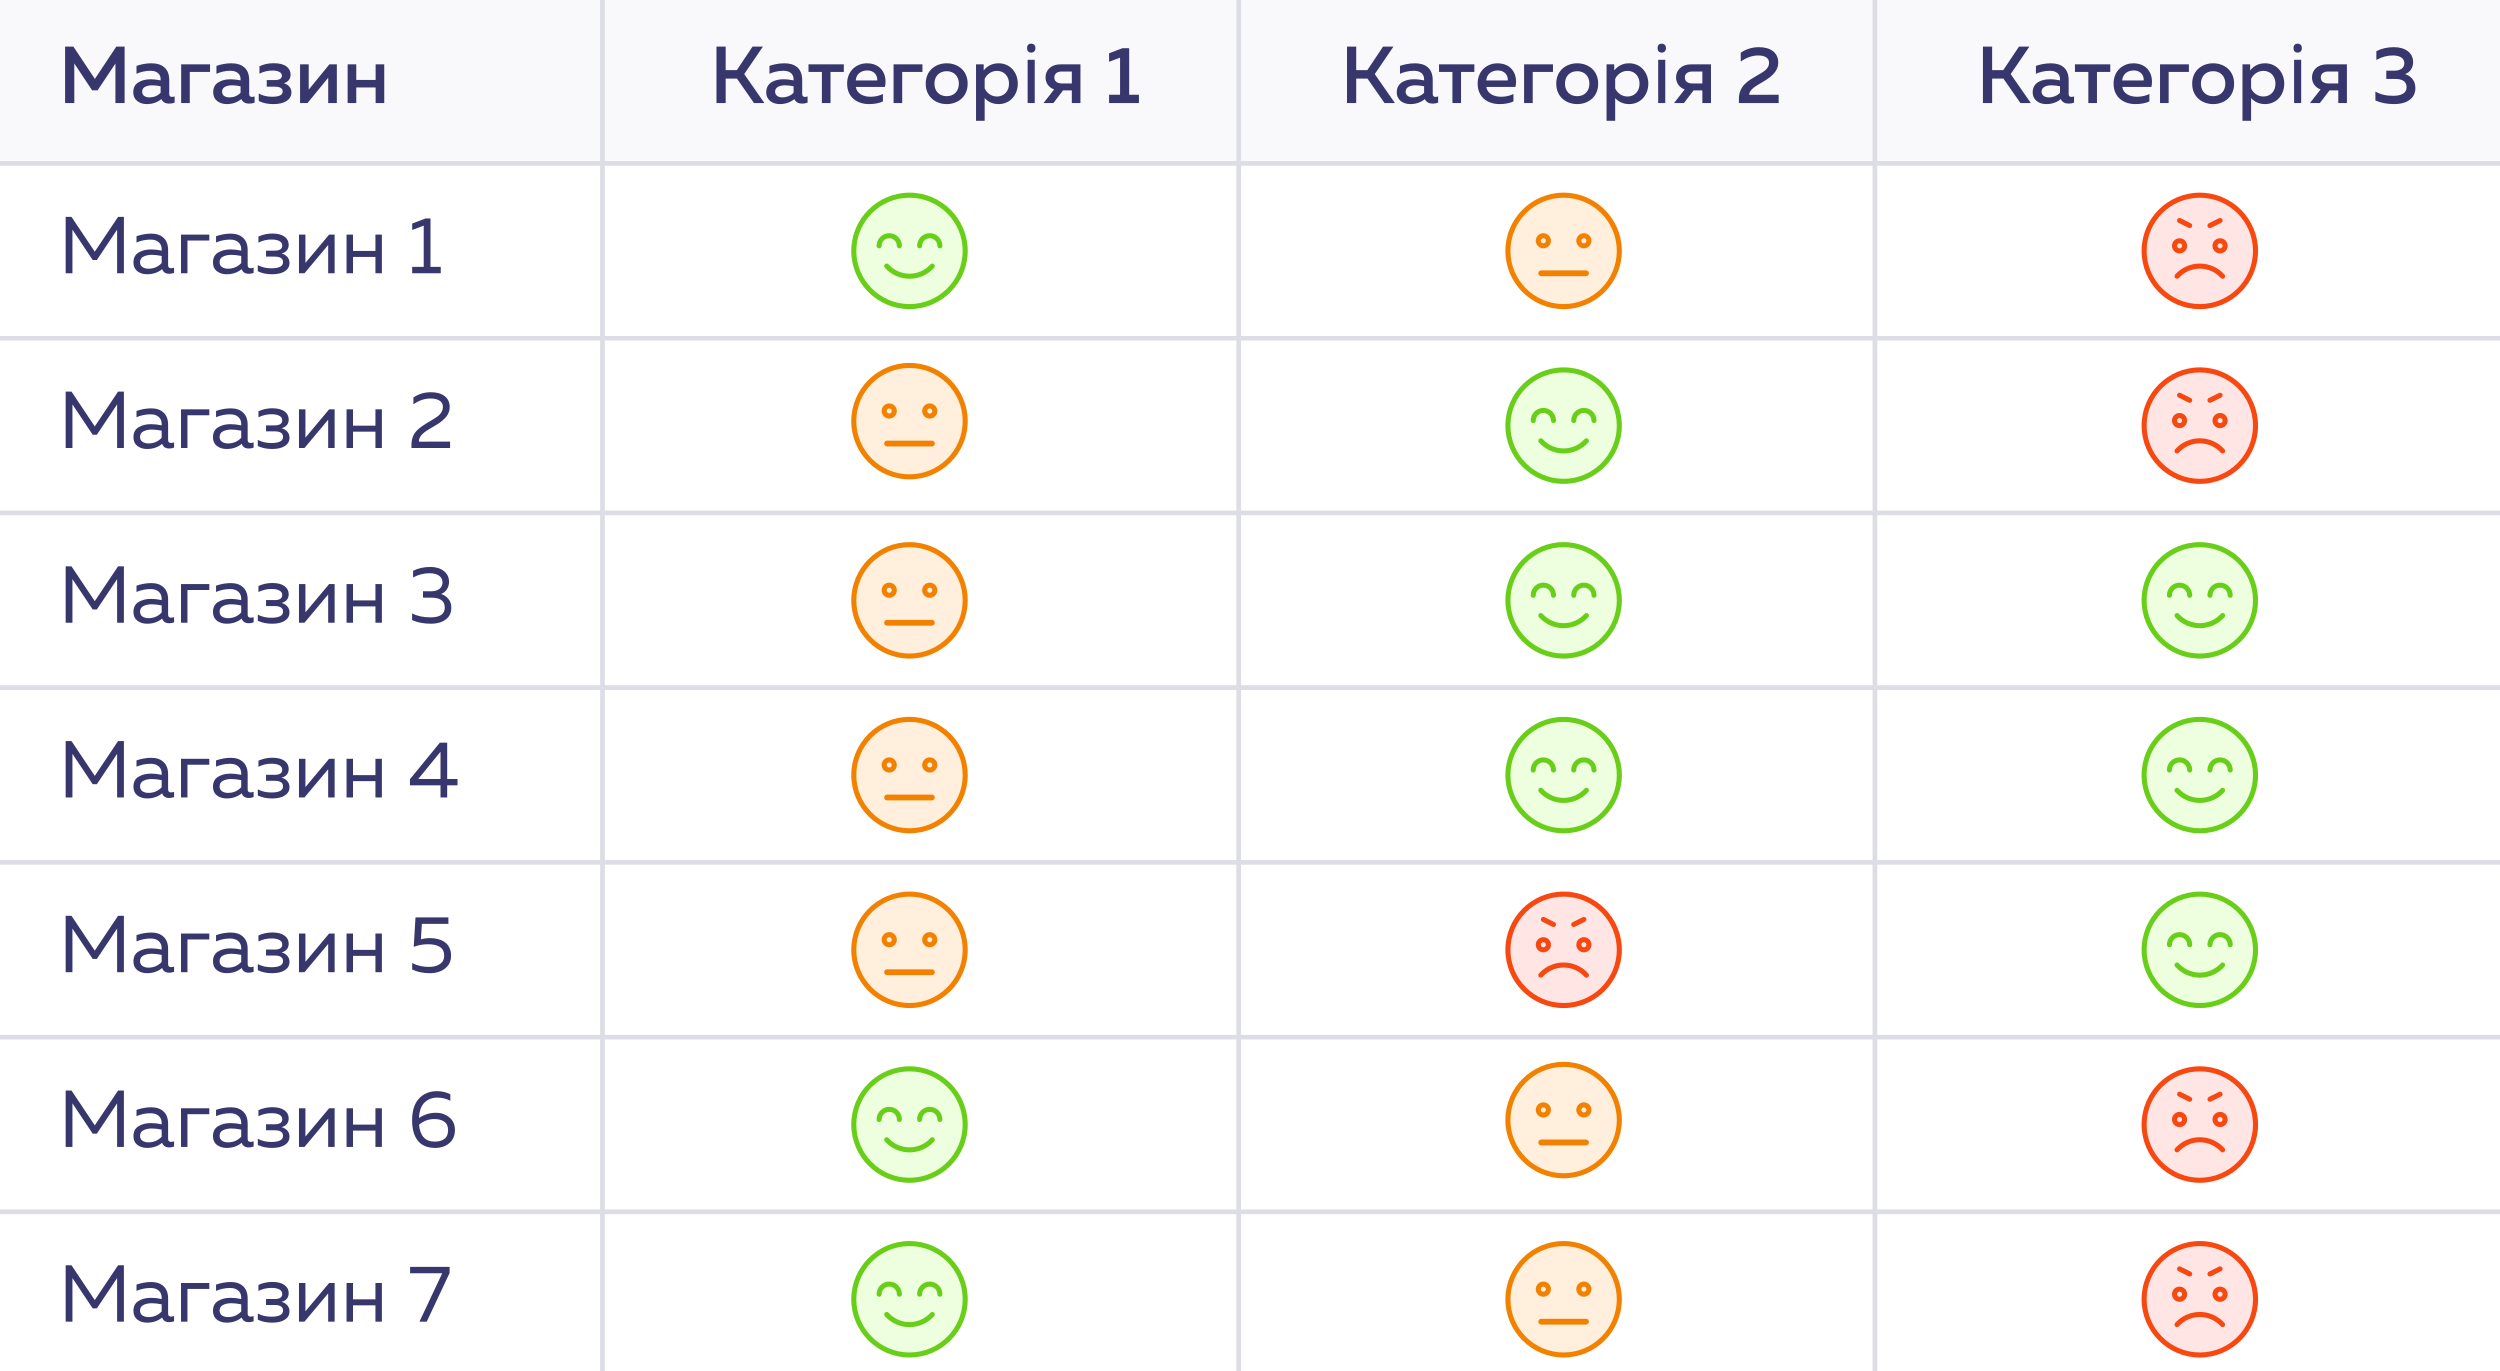 <svg width="558" height="306" viewBox="0 0 558 306" fill="none" xmlns="http://www.w3.org/2000/svg">
<rect x="0" y="0" width="558" height="306" fill="#333333" stroke="none"/>
<g clip-path="url(#clip0_1737_220)">
<path d="M1 -2.5H134.5V36.5H-3.5V2C-3.5 -0.485 -1.485 -2.5 1 -2.5Z" fill="#F9F9FB" stroke="#DDDDE6"/>
<rect x="134.5" y="-2.5" width="142" height="39" fill="#F9F9FB" stroke="#DDDDE6"/>
<rect x="276.5" y="-2.5" width="142" height="39" fill="#F9F9FB" stroke="#DDDDE6"/>
<path d="M418.5 -2.5H556C558.485 -2.5 560.5 -0.485 560.5 2V36.5H418.5V-2.5Z" fill="#F9F9FB" stroke="#DDDDE6"/>
<rect x="-3.5" y="36.5" width="138" height="39" fill="white" stroke="#DDDDE6"/>
<rect x="-3.5" y="75.5" width="138" height="39" fill="white" stroke="#DDDDE6"/>
<rect x="-3.5" y="114.5" width="138" height="39" fill="white" stroke="#DDDDE6"/>
<rect x="-3.5" y="153.5" width="138" height="39" fill="white" stroke="#DDDDE6"/>
<rect x="-3.5" y="192.5" width="138" height="39" fill="white" stroke="#DDDDE6"/>
<rect x="-3.5" y="231.5" width="138" height="39" fill="white" stroke="#DDDDE6"/>
<path d="M-3.5 270.5H134.5V309.5H1C-1.485 309.5 -3.5 307.485 -3.5 305V270.5Z" fill="white" stroke="#DDDDE6"/>
<rect x="134.5" y="36.5" width="142" height="39" fill="white" stroke="#DDDDE6"/>
<rect x="134.5" y="75.5" width="142" height="39" fill="white" stroke="#DDDDE6"/>
<rect x="134.5" y="114.5" width="142" height="39" fill="white" stroke="#DDDDE6"/>
<rect x="134.5" y="153.5" width="142" height="39" fill="white" stroke="#DDDDE6"/>
<rect x="134.5" y="192.5" width="142" height="39" fill="white" stroke="#DDDDE6"/>
<rect x="134.5" y="231.5" width="142" height="39" fill="white" stroke="#DDDDE6"/>
<rect x="134.5" y="270.5" width="142" height="39" fill="white" stroke="#DDDDE6"/>
<rect x="276.5" y="36.5" width="142" height="39" fill="white" stroke="#DDDDE6"/>
<rect x="276.5" y="75.5" width="142" height="39" fill="white" stroke="#DDDDE6"/>
<rect x="276.5" y="114.5" width="142" height="39" fill="white" stroke="#DDDDE6"/>
<rect x="276.5" y="153.5" width="142" height="39" fill="white" stroke="#DDDDE6"/>
<rect x="276.5" y="192.5" width="142" height="39" fill="white" stroke="#DDDDE6"/>
<rect x="276.5" y="231.5" width="142" height="39" fill="white" stroke="#DDDDE6"/>
<rect x="276.5" y="270.5" width="142" height="39" fill="white" stroke="#DDDDE6"/>
<rect x="418.5" y="36.5" width="142" height="39" fill="white" stroke="#DDDDE6"/>
<rect x="418.5" y="75.5" width="142" height="39" fill="white" stroke="#DDDDE6"/>
<rect x="418.5" y="114.5" width="142" height="39" fill="white" stroke="#DDDDE6"/>
<rect x="418.5" y="153.5" width="142" height="39" fill="white" stroke="#DDDDE6"/>
<rect x="418.5" y="192.5" width="142" height="39" fill="white" stroke="#DDDDE6"/>
<rect x="418.5" y="231.5" width="142" height="39" fill="white" stroke="#DDDDE6"/>
<path d="M418.5 270.5H560.5V305C560.5 307.485 558.485 309.5 556 309.5H418.5V270.5Z" fill="white" stroke="#DDDDE6"/>
<path d="M25.96 10.4H27.814V23H25.762V14.18L21.784 20.156H20.56L16.582 14.162V23H14.53V10.4H16.384L21.172 17.618L25.96 10.4ZM37.775 21.002C37.775 21.422 37.985 21.632 38.405 21.632C38.549 21.632 38.741 21.596 38.981 21.524V22.91C38.621 23.054 38.213 23.126 37.757 23.126C36.893 23.126 36.317 22.79 36.029 22.118C35.105 22.862 34.019 23.234 32.771 23.234C31.931 23.234 31.217 23.006 30.629 22.55C30.041 22.082 29.747 21.428 29.747 20.588C29.747 19.58 30.125 18.848 30.881 18.392C31.637 17.924 32.543 17.69 33.599 17.69C34.295 17.69 35.045 17.774 35.849 17.942V17.636C35.849 17.084 35.651 16.64 35.255 16.304C34.859 15.968 34.301 15.8 33.581 15.8C32.513 15.8 31.475 16.022 30.467 16.466V14.702C31.595 14.318 32.699 14.126 33.779 14.126C35.039 14.126 36.017 14.438 36.713 15.062C37.421 15.686 37.775 16.634 37.775 17.906V21.002ZM33.977 19.04C33.341 19.04 32.807 19.154 32.375 19.382C31.943 19.61 31.727 19.97 31.727 20.462C31.727 20.87 31.883 21.188 32.195 21.416C32.507 21.632 32.891 21.74 33.347 21.74C34.331 21.74 35.165 21.398 35.849 20.714V19.256C35.153 19.112 34.529 19.04 33.977 19.04ZM42.359 23H40.433V14.36H46.877V16.052H42.359V23ZM55.617 21.002C55.617 21.422 55.827 21.632 56.247 21.632C56.391 21.632 56.583 21.596 56.823 21.524V22.91C56.463 23.054 56.055 23.126 55.599 23.126C54.735 23.126 54.159 22.79 53.871 22.118C52.947 22.862 51.861 23.234 50.613 23.234C49.773 23.234 49.059 23.006 48.471 22.55C47.883 22.082 47.589 21.428 47.589 20.588C47.589 19.58 47.967 18.848 48.723 18.392C49.479 17.924 50.385 17.69 51.441 17.69C52.137 17.69 52.887 17.774 53.691 17.942V17.636C53.691 17.084 53.493 16.64 53.097 16.304C52.701 15.968 52.143 15.8 51.423 15.8C50.355 15.8 49.317 16.022 48.309 16.466V14.702C49.437 14.318 50.541 14.126 51.621 14.126C52.881 14.126 53.859 14.438 54.555 15.062C55.263 15.686 55.617 16.634 55.617 17.906V21.002ZM51.819 19.04C51.183 19.04 50.649 19.154 50.217 19.382C49.785 19.61 49.569 19.97 49.569 20.462C49.569 20.87 49.725 21.188 50.037 21.416C50.349 21.632 50.733 21.74 51.189 21.74C52.173 21.74 53.007 21.398 53.691 20.714V19.256C52.995 19.112 52.371 19.04 51.819 19.04ZM65.042 20.642C65.042 21.422 64.688 22.052 63.98 22.532C63.284 23 62.288 23.234 60.992 23.234C59.732 23.234 58.652 23 57.752 22.532V20.876C58.604 21.356 59.6 21.596 60.74 21.596C62.312 21.596 63.098 21.2 63.098 20.408C63.098 19.7 62.498 19.346 61.298 19.346H59.534V17.87H61.298C62.378 17.87 62.918 17.546 62.918 16.898C62.918 16.526 62.732 16.244 62.36 16.052C61.988 15.848 61.484 15.746 60.848 15.746C59.768 15.746 58.79 15.98 57.914 16.448V14.792C58.862 14.336 59.918 14.108 61.082 14.108C62.342 14.108 63.284 14.342 63.908 14.81C64.544 15.278 64.862 15.89 64.862 16.646C64.862 17.138 64.724 17.552 64.448 17.888C64.172 18.224 63.8 18.452 63.332 18.572C63.848 18.716 64.262 18.968 64.574 19.328C64.886 19.676 65.042 20.114 65.042 20.642ZM68.632 23H66.975V14.36H68.901V20.012L73.528 14.36H75.183V23H73.257V17.348L68.632 23ZM79.519 23H77.593V14.36H79.519V17.834H83.839V14.36H85.765V23H83.839V19.526H79.519V23Z" fill="#37376D"/>
<path d="M26.356 48.4H27.652V61H26.14V51.262L21.622 58.03H20.686L16.168 51.262V61H14.656V48.4H15.952L21.154 56.176L26.356 48.4ZM37.524 59.2C37.524 59.644 37.746 59.866 38.19 59.866C38.382 59.866 38.604 59.824 38.856 59.74V60.91C38.496 61.042 38.136 61.108 37.776 61.108C36.948 61.108 36.42 60.76 36.192 60.064C35.268 60.832 34.146 61.216 32.826 61.216C31.986 61.216 31.266 60.994 30.666 60.55C30.078 60.094 29.784 59.44 29.784 58.588C29.784 57.568 30.162 56.83 30.918 56.374C31.686 55.906 32.61 55.672 33.69 55.672C34.482 55.672 35.28 55.762 36.084 55.942V55.636C36.084 54.976 35.868 54.454 35.436 54.07C35.004 53.674 34.398 53.476 33.618 53.476C32.526 53.476 31.476 53.692 30.468 54.124V52.72C31.596 52.336 32.694 52.144 33.762 52.144C34.938 52.144 35.856 52.462 36.516 53.098C37.188 53.722 37.524 54.628 37.524 55.816V59.2ZM31.26 58.516C31.26 58.996 31.44 59.362 31.8 59.614C32.172 59.854 32.616 59.974 33.132 59.974C34.32 59.974 35.304 59.554 36.084 58.714V57.13C35.268 56.962 34.536 56.878 33.888 56.878C33.156 56.878 32.532 57.01 32.016 57.274C31.512 57.526 31.26 57.94 31.26 58.516ZM41.84 61H40.4V52.36H46.718V53.692H41.84V61ZM55.278 59.2C55.278 59.644 55.5 59.866 55.944 59.866C56.136 59.866 56.358 59.824 56.61 59.74V60.91C56.25 61.042 55.89 61.108 55.53 61.108C54.702 61.108 54.174 60.76 53.946 60.064C53.022 60.832 51.9 61.216 50.58 61.216C49.74 61.216 49.02 60.994 48.42 60.55C47.832 60.094 47.538 59.44 47.538 58.588C47.538 57.568 47.916 56.83 48.672 56.374C49.44 55.906 50.364 55.672 51.444 55.672C52.236 55.672 53.034 55.762 53.838 55.942V55.636C53.838 54.976 53.622 54.454 53.19 54.07C52.758 53.674 52.152 53.476 51.372 53.476C50.28 53.476 49.23 53.692 48.222 54.124V52.72C49.35 52.336 50.448 52.144 51.516 52.144C52.692 52.144 53.61 52.462 54.27 53.098C54.942 53.722 55.278 54.628 55.278 55.816V59.2ZM49.014 58.516C49.014 58.996 49.194 59.362 49.554 59.614C49.926 59.854 50.37 59.974 50.886 59.974C52.074 59.974 53.058 59.554 53.838 58.714V57.13C53.022 56.962 52.29 56.878 51.642 56.878C50.91 56.878 50.286 57.01 49.77 57.274C49.266 57.526 49.014 57.94 49.014 58.516ZM64.616 58.678C64.616 59.482 64.268 60.106 63.572 60.55C62.888 60.994 61.94 61.216 60.728 61.216C59.516 61.216 58.454 60.994 57.542 60.55V59.182C58.418 59.65 59.42 59.884 60.548 59.884C62.3 59.884 63.176 59.428 63.176 58.516C63.176 57.688 62.54 57.274 61.268 57.274H59.378V55.942H61.268C62.42 55.942 62.996 55.57 62.996 54.826C62.996 54.37 62.78 54.028 62.348 53.8C61.916 53.572 61.34 53.458 60.62 53.458C59.576 53.458 58.598 53.686 57.686 54.142V52.792C58.658 52.348 59.69 52.126 60.782 52.126C61.958 52.126 62.858 52.354 63.482 52.81C64.118 53.254 64.436 53.86 64.436 54.628C64.436 55.144 64.292 55.57 64.004 55.906C63.716 56.242 63.326 56.464 62.834 56.572C63.35 56.704 63.776 56.956 64.112 57.328C64.448 57.7 64.616 58.15 64.616 58.678ZM67.956 61H66.732V52.36H68.172V58.678L73.464 52.36H74.688V61H73.248V54.682L67.956 61ZM78.79 61H77.35V52.36H78.79V56.014H83.794V52.36H85.234V61H83.794V57.346H78.79V61ZM94.971 48.76H96.087V59.56H98.373V61H92.001V59.56H94.575V50.362L92.001 51.334V49.894L94.971 48.76Z" fill="#37376D"/>
<path d="M26.356 87.4H27.652V100H26.14V90.262L21.622 97.03H20.686L16.168 90.262V100H14.656V87.4H15.952L21.154 95.176L26.356 87.4ZM37.524 98.2C37.524 98.644 37.746 98.866 38.19 98.866C38.382 98.866 38.604 98.824 38.856 98.74V99.91C38.496 100.042 38.136 100.108 37.776 100.108C36.948 100.108 36.42 99.76 36.192 99.064C35.268 99.832 34.146 100.216 32.826 100.216C31.986 100.216 31.266 99.994 30.666 99.55C30.078 99.094 29.784 98.44 29.784 97.588C29.784 96.568 30.162 95.83 30.918 95.374C31.686 94.906 32.61 94.672 33.69 94.672C34.482 94.672 35.28 94.762 36.084 94.942V94.636C36.084 93.976 35.868 93.454 35.436 93.07C35.004 92.674 34.398 92.476 33.618 92.476C32.526 92.476 31.476 92.692 30.468 93.124V91.72C31.596 91.336 32.694 91.144 33.762 91.144C34.938 91.144 35.856 91.462 36.516 92.098C37.188 92.722 37.524 93.628 37.524 94.816V98.2ZM31.26 97.516C31.26 97.996 31.44 98.362 31.8 98.614C32.172 98.854 32.616 98.974 33.132 98.974C34.32 98.974 35.304 98.554 36.084 97.714V96.13C35.268 95.962 34.536 95.878 33.888 95.878C33.156 95.878 32.532 96.01 32.016 96.274C31.512 96.526 31.26 96.94 31.26 97.516ZM41.84 100H40.4V91.36H46.718V92.692H41.84V100ZM55.278 98.2C55.278 98.644 55.5 98.866 55.944 98.866C56.136 98.866 56.358 98.824 56.61 98.74V99.91C56.25 100.042 55.89 100.108 55.53 100.108C54.702 100.108 54.174 99.76 53.946 99.064C53.022 99.832 51.9 100.216 50.58 100.216C49.74 100.216 49.02 99.994 48.42 99.55C47.832 99.094 47.538 98.44 47.538 97.588C47.538 96.568 47.916 95.83 48.672 95.374C49.44 94.906 50.364 94.672 51.444 94.672C52.236 94.672 53.034 94.762 53.838 94.942V94.636C53.838 93.976 53.622 93.454 53.19 93.07C52.758 92.674 52.152 92.476 51.372 92.476C50.28 92.476 49.23 92.692 48.222 93.124V91.72C49.35 91.336 50.448 91.144 51.516 91.144C52.692 91.144 53.61 91.462 54.27 92.098C54.942 92.722 55.278 93.628 55.278 94.816V98.2ZM49.014 97.516C49.014 97.996 49.194 98.362 49.554 98.614C49.926 98.854 50.37 98.974 50.886 98.974C52.074 98.974 53.058 98.554 53.838 97.714V96.13C53.022 95.962 52.29 95.878 51.642 95.878C50.91 95.878 50.286 96.01 49.77 96.274C49.266 96.526 49.014 96.94 49.014 97.516ZM64.616 97.678C64.616 98.482 64.268 99.106 63.572 99.55C62.888 99.994 61.94 100.216 60.728 100.216C59.516 100.216 58.454 99.994 57.542 99.55V98.182C58.418 98.65 59.42 98.884 60.548 98.884C62.3 98.884 63.176 98.428 63.176 97.516C63.176 96.688 62.54 96.274 61.268 96.274H59.378V94.942H61.268C62.42 94.942 62.996 94.57 62.996 93.826C62.996 93.37 62.78 93.028 62.348 92.8C61.916 92.572 61.34 92.458 60.62 92.458C59.576 92.458 58.598 92.686 57.686 93.142V91.792C58.658 91.348 59.69 91.126 60.782 91.126C61.958 91.126 62.858 91.354 63.482 91.81C64.118 92.254 64.436 92.86 64.436 93.628C64.436 94.144 64.292 94.57 64.004 94.906C63.716 95.242 63.326 95.464 62.834 95.572C63.35 95.704 63.776 95.956 64.112 96.328C64.448 96.7 64.616 97.15 64.616 97.678ZM67.956 100H66.732V91.36H68.172V97.678L73.464 91.36H74.688V100H73.248V93.682L67.956 100ZM78.79 100H77.35V91.36H78.79V95.014H83.794V91.36H85.234V100H83.794V96.346H78.79V100ZM92.271 88.732C93.411 87.94 94.719 87.544 96.195 87.544C97.467 87.544 98.481 87.832 99.237 88.408C99.993 88.984 100.371 89.788 100.371 90.82C100.371 91.312 100.275 91.774 100.083 92.206C99.903 92.638 99.627 93.034 99.255 93.394C98.895 93.754 98.541 94.06 98.193 94.312C97.857 94.552 97.431 94.822 96.915 95.122C96.855 95.158 96.669 95.266 96.357 95.446C96.057 95.626 95.865 95.74 95.781 95.788C95.709 95.836 95.541 95.944 95.277 96.112C95.025 96.268 94.857 96.382 94.773 96.454C94.701 96.526 94.569 96.64 94.377 96.796C94.197 96.952 94.071 97.084 93.999 97.192C93.939 97.3 93.855 97.438 93.747 97.606C93.651 97.762 93.585 97.918 93.549 98.074C93.513 98.23 93.495 98.398 93.495 98.578L100.461 98.56V100H91.839V99.28C91.839 98.608 91.947 98.002 92.163 97.462C92.379 96.91 92.685 96.442 93.081 96.058C93.489 95.662 93.891 95.332 94.287 95.068C94.683 94.792 95.145 94.498 95.673 94.186C95.793 94.126 95.883 94.078 95.943 94.042C97.035 93.406 97.749 92.92 98.085 92.584C98.601 92.056 98.859 91.462 98.859 90.802C98.859 90.202 98.613 89.746 98.121 89.434C97.641 89.11 96.957 88.948 96.069 88.948C94.773 88.948 93.507 89.38 92.271 90.244V88.732Z" fill="#37376D"/>
<path d="M26.356 126.4H27.652V139H26.14V129.262L21.622 136.03H20.686L16.168 129.262V139H14.656V126.4H15.952L21.154 134.176L26.356 126.4ZM37.524 137.2C37.524 137.644 37.746 137.866 38.19 137.866C38.382 137.866 38.604 137.824 38.856 137.74V138.91C38.496 139.042 38.136 139.108 37.776 139.108C36.948 139.108 36.42 138.76 36.192 138.064C35.268 138.832 34.146 139.216 32.826 139.216C31.986 139.216 31.266 138.994 30.666 138.55C30.078 138.094 29.784 137.44 29.784 136.588C29.784 135.568 30.162 134.83 30.918 134.374C31.686 133.906 32.61 133.672 33.69 133.672C34.482 133.672 35.28 133.762 36.084 133.942V133.636C36.084 132.976 35.868 132.454 35.436 132.07C35.004 131.674 34.398 131.476 33.618 131.476C32.526 131.476 31.476 131.692 30.468 132.124V130.72C31.596 130.336 32.694 130.144 33.762 130.144C34.938 130.144 35.856 130.462 36.516 131.098C37.188 131.722 37.524 132.628 37.524 133.816V137.2ZM31.26 136.516C31.26 136.996 31.44 137.362 31.8 137.614C32.172 137.854 32.616 137.974 33.132 137.974C34.32 137.974 35.304 137.554 36.084 136.714V135.13C35.268 134.962 34.536 134.878 33.888 134.878C33.156 134.878 32.532 135.01 32.016 135.274C31.512 135.526 31.26 135.94 31.26 136.516ZM41.84 139H40.4V130.36H46.718V131.692H41.84V139ZM55.278 137.2C55.278 137.644 55.5 137.866 55.944 137.866C56.136 137.866 56.358 137.824 56.61 137.74V138.91C56.25 139.042 55.89 139.108 55.53 139.108C54.702 139.108 54.174 138.76 53.946 138.064C53.022 138.832 51.9 139.216 50.58 139.216C49.74 139.216 49.02 138.994 48.42 138.55C47.832 138.094 47.538 137.44 47.538 136.588C47.538 135.568 47.916 134.83 48.672 134.374C49.44 133.906 50.364 133.672 51.444 133.672C52.236 133.672 53.034 133.762 53.838 133.942V133.636C53.838 132.976 53.622 132.454 53.19 132.07C52.758 131.674 52.152 131.476 51.372 131.476C50.28 131.476 49.23 131.692 48.222 132.124V130.72C49.35 130.336 50.448 130.144 51.516 130.144C52.692 130.144 53.61 130.462 54.27 131.098C54.942 131.722 55.278 132.628 55.278 133.816V137.2ZM49.014 136.516C49.014 136.996 49.194 137.362 49.554 137.614C49.926 137.854 50.37 137.974 50.886 137.974C52.074 137.974 53.058 137.554 53.838 136.714V135.13C53.022 134.962 52.29 134.878 51.642 134.878C50.91 134.878 50.286 135.01 49.77 135.274C49.266 135.526 49.014 135.94 49.014 136.516ZM64.616 136.678C64.616 137.482 64.268 138.106 63.572 138.55C62.888 138.994 61.94 139.216 60.728 139.216C59.516 139.216 58.454 138.994 57.542 138.55V137.182C58.418 137.65 59.42 137.884 60.548 137.884C62.3 137.884 63.176 137.428 63.176 136.516C63.176 135.688 62.54 135.274 61.268 135.274H59.378V133.942H61.268C62.42 133.942 62.996 133.57 62.996 132.826C62.996 132.37 62.78 132.028 62.348 131.8C61.916 131.572 61.34 131.458 60.62 131.458C59.576 131.458 58.598 131.686 57.686 132.142V130.792C58.658 130.348 59.69 130.126 60.782 130.126C61.958 130.126 62.858 130.354 63.482 130.81C64.118 131.254 64.436 131.86 64.436 132.628C64.436 133.144 64.292 133.57 64.004 133.906C63.716 134.242 63.326 134.464 62.834 134.572C63.35 134.704 63.776 134.956 64.112 135.328C64.448 135.7 64.616 136.15 64.616 136.678ZM67.956 139H66.732V130.36H68.172V136.678L73.464 130.36H74.688V139H73.248V132.682L67.956 139ZM78.79 139H77.35V130.36H78.79V134.014H83.794V130.36H85.234V139H83.794V135.346H78.79V139ZM100.227 129.874C100.227 130.498 100.059 131.062 99.723 131.566C99.399 132.058 98.973 132.394 98.445 132.574C99.069 132.766 99.603 133.12 100.047 133.636C100.503 134.14 100.731 134.818 100.731 135.67C100.731 136.81 100.305 137.686 99.453 138.298C98.613 138.91 97.545 139.216 96.249 139.216C94.605 139.216 93.183 138.946 91.983 138.406V136.912C93.147 137.512 94.527 137.806 96.123 137.794C98.223 137.794 99.273 137.062 99.273 135.598C99.273 134.134 98.277 133.402 96.285 133.402H94.413V131.962L96.123 131.98C96.987 131.98 97.641 131.8 98.085 131.44C98.541 131.068 98.769 130.588 98.769 130C98.769 129.364 98.517 128.866 98.013 128.506C97.509 128.134 96.795 127.948 95.871 127.948C94.599 127.948 93.375 128.26 92.199 128.884V127.408C93.327 126.832 94.617 126.544 96.069 126.544C97.317 126.544 98.319 126.85 99.075 127.462C99.843 128.074 100.227 128.878 100.227 129.874Z" fill="#37376D"/>
<path d="M26.356 165.4H27.652V178H26.14V168.262L21.622 175.03H20.686L16.168 168.262V178H14.656V165.4H15.952L21.154 173.176L26.356 165.4ZM37.524 176.2C37.524 176.644 37.746 176.866 38.19 176.866C38.382 176.866 38.604 176.824 38.856 176.74V177.91C38.496 178.042 38.136 178.108 37.776 178.108C36.948 178.108 36.42 177.76 36.192 177.064C35.268 177.832 34.146 178.216 32.826 178.216C31.986 178.216 31.266 177.994 30.666 177.55C30.078 177.094 29.784 176.44 29.784 175.588C29.784 174.568 30.162 173.83 30.918 173.374C31.686 172.906 32.61 172.672 33.69 172.672C34.482 172.672 35.28 172.762 36.084 172.942V172.636C36.084 171.976 35.868 171.454 35.436 171.07C35.004 170.674 34.398 170.476 33.618 170.476C32.526 170.476 31.476 170.692 30.468 171.124V169.72C31.596 169.336 32.694 169.144 33.762 169.144C34.938 169.144 35.856 169.462 36.516 170.098C37.188 170.722 37.524 171.628 37.524 172.816V176.2ZM31.26 175.516C31.26 175.996 31.44 176.362 31.8 176.614C32.172 176.854 32.616 176.974 33.132 176.974C34.32 176.974 35.304 176.554 36.084 175.714V174.13C35.268 173.962 34.536 173.878 33.888 173.878C33.156 173.878 32.532 174.01 32.016 174.274C31.512 174.526 31.26 174.94 31.26 175.516ZM41.84 178H40.4V169.36H46.718V170.692H41.84V178ZM55.278 176.2C55.278 176.644 55.5 176.866 55.944 176.866C56.136 176.866 56.358 176.824 56.61 176.74V177.91C56.25 178.042 55.89 178.108 55.53 178.108C54.702 178.108 54.174 177.76 53.946 177.064C53.022 177.832 51.9 178.216 50.58 178.216C49.74 178.216 49.02 177.994 48.42 177.55C47.832 177.094 47.538 176.44 47.538 175.588C47.538 174.568 47.916 173.83 48.672 173.374C49.44 172.906 50.364 172.672 51.444 172.672C52.236 172.672 53.034 172.762 53.838 172.942V172.636C53.838 171.976 53.622 171.454 53.19 171.07C52.758 170.674 52.152 170.476 51.372 170.476C50.28 170.476 49.23 170.692 48.222 171.124V169.72C49.35 169.336 50.448 169.144 51.516 169.144C52.692 169.144 53.61 169.462 54.27 170.098C54.942 170.722 55.278 171.628 55.278 172.816V176.2ZM49.014 175.516C49.014 175.996 49.194 176.362 49.554 176.614C49.926 176.854 50.37 176.974 50.886 176.974C52.074 176.974 53.058 176.554 53.838 175.714V174.13C53.022 173.962 52.29 173.878 51.642 173.878C50.91 173.878 50.286 174.01 49.77 174.274C49.266 174.526 49.014 174.94 49.014 175.516ZM64.616 175.678C64.616 176.482 64.268 177.106 63.572 177.55C62.888 177.994 61.94 178.216 60.728 178.216C59.516 178.216 58.454 177.994 57.542 177.55V176.182C58.418 176.65 59.42 176.884 60.548 176.884C62.3 176.884 63.176 176.428 63.176 175.516C63.176 174.688 62.54 174.274 61.268 174.274H59.378V172.942H61.268C62.42 172.942 62.996 172.57 62.996 171.826C62.996 171.37 62.78 171.028 62.348 170.8C61.916 170.572 61.34 170.458 60.62 170.458C59.576 170.458 58.598 170.686 57.686 171.142V169.792C58.658 169.348 59.69 169.126 60.782 169.126C61.958 169.126 62.858 169.354 63.482 169.81C64.118 170.254 64.436 170.86 64.436 171.628C64.436 172.144 64.292 172.57 64.004 172.906C63.716 173.242 63.326 173.464 62.834 173.572C63.35 173.704 63.776 173.956 64.112 174.328C64.448 174.7 64.616 175.15 64.616 175.678ZM67.956 178H66.732V169.36H68.172V175.678L73.464 169.36H74.688V178H73.248V171.682L67.956 178ZM78.79 178H77.35V169.36H78.79V173.014H83.794V169.36H85.234V178H83.794V174.346H78.79V178ZM98.175 165.76H99.813V173.878H102.117V175.282H99.813V178H98.319V175.282H91.497V173.932L98.175 165.76ZM98.319 173.878V167.794L93.351 173.878H98.319Z" fill="#37376D"/>
<path d="M26.356 204.4H27.652V217H26.14V207.262L21.622 214.03H20.686L16.168 207.262V217H14.656V204.4H15.952L21.154 212.176L26.356 204.4ZM37.524 215.2C37.524 215.644 37.746 215.866 38.19 215.866C38.382 215.866 38.604 215.824 38.856 215.74V216.91C38.496 217.042 38.136 217.108 37.776 217.108C36.948 217.108 36.42 216.76 36.192 216.064C35.268 216.832 34.146 217.216 32.826 217.216C31.986 217.216 31.266 216.994 30.666 216.55C30.078 216.094 29.784 215.44 29.784 214.588C29.784 213.568 30.162 212.83 30.918 212.374C31.686 211.906 32.61 211.672 33.69 211.672C34.482 211.672 35.28 211.762 36.084 211.942V211.636C36.084 210.976 35.868 210.454 35.436 210.07C35.004 209.674 34.398 209.476 33.618 209.476C32.526 209.476 31.476 209.692 30.468 210.124V208.72C31.596 208.336 32.694 208.144 33.762 208.144C34.938 208.144 35.856 208.462 36.516 209.098C37.188 209.722 37.524 210.628 37.524 211.816V215.2ZM31.26 214.516C31.26 214.996 31.44 215.362 31.8 215.614C32.172 215.854 32.616 215.974 33.132 215.974C34.32 215.974 35.304 215.554 36.084 214.714V213.13C35.268 212.962 34.536 212.878 33.888 212.878C33.156 212.878 32.532 213.01 32.016 213.274C31.512 213.526 31.26 213.94 31.26 214.516ZM41.84 217H40.4V208.36H46.718V209.692H41.84V217ZM55.278 215.2C55.278 215.644 55.5 215.866 55.944 215.866C56.136 215.866 56.358 215.824 56.61 215.74V216.91C56.25 217.042 55.89 217.108 55.53 217.108C54.702 217.108 54.174 216.76 53.946 216.064C53.022 216.832 51.9 217.216 50.58 217.216C49.74 217.216 49.02 216.994 48.42 216.55C47.832 216.094 47.538 215.44 47.538 214.588C47.538 213.568 47.916 212.83 48.672 212.374C49.44 211.906 50.364 211.672 51.444 211.672C52.236 211.672 53.034 211.762 53.838 211.942V211.636C53.838 210.976 53.622 210.454 53.19 210.07C52.758 209.674 52.152 209.476 51.372 209.476C50.28 209.476 49.23 209.692 48.222 210.124V208.72C49.35 208.336 50.448 208.144 51.516 208.144C52.692 208.144 53.61 208.462 54.27 209.098C54.942 209.722 55.278 210.628 55.278 211.816V215.2ZM49.014 214.516C49.014 214.996 49.194 215.362 49.554 215.614C49.926 215.854 50.37 215.974 50.886 215.974C52.074 215.974 53.058 215.554 53.838 214.714V213.13C53.022 212.962 52.29 212.878 51.642 212.878C50.91 212.878 50.286 213.01 49.77 213.274C49.266 213.526 49.014 213.94 49.014 214.516ZM64.616 214.678C64.616 215.482 64.268 216.106 63.572 216.55C62.888 216.994 61.94 217.216 60.728 217.216C59.516 217.216 58.454 216.994 57.542 216.55V215.182C58.418 215.65 59.42 215.884 60.548 215.884C62.3 215.884 63.176 215.428 63.176 214.516C63.176 213.688 62.54 213.274 61.268 213.274H59.378V211.942H61.268C62.42 211.942 62.996 211.57 62.996 210.826C62.996 210.37 62.78 210.028 62.348 209.8C61.916 209.572 61.34 209.458 60.62 209.458C59.576 209.458 58.598 209.686 57.686 210.142V208.792C58.658 208.348 59.69 208.126 60.782 208.126C61.958 208.126 62.858 208.354 63.482 208.81C64.118 209.254 64.436 209.86 64.436 210.628C64.436 211.144 64.292 211.57 64.004 211.906C63.716 212.242 63.326 212.464 62.834 212.572C63.35 212.704 63.776 212.956 64.112 213.328C64.448 213.7 64.616 214.15 64.616 214.678ZM67.956 217H66.732V208.36H68.172V214.678L73.464 208.36H74.688V217H73.248V210.682L67.956 217ZM78.79 217H77.35V208.36H78.79V212.014H83.794V208.36H85.234V217H83.794V213.346H78.79V217ZM92.739 204.76H100.083V206.2H94.161L93.945 209.656C94.593 209.476 95.289 209.386 96.033 209.386C96.645 209.386 97.215 209.458 97.743 209.602C98.271 209.734 98.757 209.95 99.201 210.25C99.657 210.538 100.017 210.946 100.281 211.474C100.545 211.99 100.677 212.602 100.677 213.31C100.677 214.522 100.227 215.476 99.327 216.172C98.439 216.868 97.305 217.216 95.925 217.216C94.437 217.216 93.129 216.94 92.001 216.388V214.948C93.081 215.524 94.329 215.812 95.745 215.812C96.777 215.812 97.599 215.596 98.211 215.164C98.835 214.732 99.147 214.114 99.147 213.31C99.147 211.606 97.935 210.754 95.511 210.754C94.455 210.754 93.399 210.946 92.343 211.33L92.739 204.76Z" fill="#37376D"/>
<path d="M26.356 243.4H27.652V256H26.14V246.262L21.622 253.03H20.686L16.168 246.262V256H14.656V243.4H15.952L21.154 251.176L26.356 243.4ZM37.524 254.2C37.524 254.644 37.746 254.866 38.19 254.866C38.382 254.866 38.604 254.824 38.856 254.74V255.91C38.496 256.042 38.136 256.108 37.776 256.108C36.948 256.108 36.42 255.76 36.192 255.064C35.268 255.832 34.146 256.216 32.826 256.216C31.986 256.216 31.266 255.994 30.666 255.55C30.078 255.094 29.784 254.44 29.784 253.588C29.784 252.568 30.162 251.83 30.918 251.374C31.686 250.906 32.61 250.672 33.69 250.672C34.482 250.672 35.28 250.762 36.084 250.942V250.636C36.084 249.976 35.868 249.454 35.436 249.07C35.004 248.674 34.398 248.476 33.618 248.476C32.526 248.476 31.476 248.692 30.468 249.124V247.72C31.596 247.336 32.694 247.144 33.762 247.144C34.938 247.144 35.856 247.462 36.516 248.098C37.188 248.722 37.524 249.628 37.524 250.816V254.2ZM31.26 253.516C31.26 253.996 31.44 254.362 31.8 254.614C32.172 254.854 32.616 254.974 33.132 254.974C34.32 254.974 35.304 254.554 36.084 253.714V252.13C35.268 251.962 34.536 251.878 33.888 251.878C33.156 251.878 32.532 252.01 32.016 252.274C31.512 252.526 31.26 252.94 31.26 253.516ZM41.84 256H40.4V247.36H46.718V248.692H41.84V256ZM55.278 254.2C55.278 254.644 55.5 254.866 55.944 254.866C56.136 254.866 56.358 254.824 56.61 254.74V255.91C56.25 256.042 55.89 256.108 55.53 256.108C54.702 256.108 54.174 255.76 53.946 255.064C53.022 255.832 51.9 256.216 50.58 256.216C49.74 256.216 49.02 255.994 48.42 255.55C47.832 255.094 47.538 254.44 47.538 253.588C47.538 252.568 47.916 251.83 48.672 251.374C49.44 250.906 50.364 250.672 51.444 250.672C52.236 250.672 53.034 250.762 53.838 250.942V250.636C53.838 249.976 53.622 249.454 53.19 249.07C52.758 248.674 52.152 248.476 51.372 248.476C50.28 248.476 49.23 248.692 48.222 249.124V247.72C49.35 247.336 50.448 247.144 51.516 247.144C52.692 247.144 53.61 247.462 54.27 248.098C54.942 248.722 55.278 249.628 55.278 250.816V254.2ZM49.014 253.516C49.014 253.996 49.194 254.362 49.554 254.614C49.926 254.854 50.37 254.974 50.886 254.974C52.074 254.974 53.058 254.554 53.838 253.714V252.13C53.022 251.962 52.29 251.878 51.642 251.878C50.91 251.878 50.286 252.01 49.77 252.274C49.266 252.526 49.014 252.94 49.014 253.516ZM64.616 253.678C64.616 254.482 64.268 255.106 63.572 255.55C62.888 255.994 61.94 256.216 60.728 256.216C59.516 256.216 58.454 255.994 57.542 255.55V254.182C58.418 254.65 59.42 254.884 60.548 254.884C62.3 254.884 63.176 254.428 63.176 253.516C63.176 252.688 62.54 252.274 61.268 252.274H59.378V250.942H61.268C62.42 250.942 62.996 250.57 62.996 249.826C62.996 249.37 62.78 249.028 62.348 248.8C61.916 248.572 61.34 248.458 60.62 248.458C59.576 248.458 58.598 248.686 57.686 249.142V247.792C58.658 247.348 59.69 247.126 60.782 247.126C61.958 247.126 62.858 247.354 63.482 247.81C64.118 248.254 64.436 248.86 64.436 249.628C64.436 250.144 64.292 250.57 64.004 250.906C63.716 251.242 63.326 251.464 62.834 251.572C63.35 251.704 63.776 251.956 64.112 252.328C64.448 252.7 64.616 253.15 64.616 253.678ZM67.956 256H66.732V247.36H68.172V253.678L73.464 247.36H74.688V256H73.248V249.682L67.956 256ZM78.79 256H77.35V247.36H78.79V251.014H83.794V247.36H85.234V256H83.794V252.346H78.79V256ZM93.513 249.538C94.677 248.758 95.955 248.368 97.347 248.368C98.463 248.368 99.441 248.71 100.281 249.394C101.121 250.066 101.541 251.002 101.541 252.202C101.541 253.462 101.121 254.446 100.281 255.154C99.453 255.862 98.409 256.216 97.149 256.216C95.421 256.216 94.125 255.682 93.261 254.614C92.409 253.534 91.983 252.022 91.983 250.078C91.983 247.918 92.493 246.292 93.513 245.2C94.545 244.096 95.889 243.544 97.545 243.544C98.613 243.544 99.603 243.778 100.515 244.246V245.686C99.627 245.218 98.649 244.984 97.581 244.984C96.453 244.984 95.511 245.35 94.755 246.082C94.011 246.802 93.597 247.954 93.513 249.538ZM93.531 251.05C93.759 253.558 94.929 254.812 97.041 254.812C97.929 254.812 98.643 254.608 99.183 254.2C99.735 253.792 100.011 253.15 100.011 252.274C100.011 251.386 99.729 250.75 99.165 250.366C98.601 249.97 97.869 249.772 96.969 249.772C95.637 249.772 94.491 250.198 93.531 251.05Z" fill="#37376D"/>
<path d="M26.356 282.4H27.652V295H26.14V285.262L21.622 292.03H20.686L16.168 285.262V295H14.656V282.4H15.952L21.154 290.176L26.356 282.4ZM37.524 293.2C37.524 293.644 37.746 293.866 38.19 293.866C38.382 293.866 38.604 293.824 38.856 293.74V294.91C38.496 295.042 38.136 295.108 37.776 295.108C36.948 295.108 36.42 294.76 36.192 294.064C35.268 294.832 34.146 295.216 32.826 295.216C31.986 295.216 31.266 294.994 30.666 294.55C30.078 294.094 29.784 293.44 29.784 292.588C29.784 291.568 30.162 290.83 30.918 290.374C31.686 289.906 32.61 289.672 33.69 289.672C34.482 289.672 35.28 289.762 36.084 289.942V289.636C36.084 288.976 35.868 288.454 35.436 288.07C35.004 287.674 34.398 287.476 33.618 287.476C32.526 287.476 31.476 287.692 30.468 288.124V286.72C31.596 286.336 32.694 286.144 33.762 286.144C34.938 286.144 35.856 286.462 36.516 287.098C37.188 287.722 37.524 288.628 37.524 289.816V293.2ZM31.26 292.516C31.26 292.996 31.44 293.362 31.8 293.614C32.172 293.854 32.616 293.974 33.132 293.974C34.32 293.974 35.304 293.554 36.084 292.714V291.13C35.268 290.962 34.536 290.878 33.888 290.878C33.156 290.878 32.532 291.01 32.016 291.274C31.512 291.526 31.26 291.94 31.26 292.516ZM41.84 295H40.4V286.36H46.718V287.692H41.84V295ZM55.278 293.2C55.278 293.644 55.5 293.866 55.944 293.866C56.136 293.866 56.358 293.824 56.61 293.74V294.91C56.25 295.042 55.89 295.108 55.53 295.108C54.702 295.108 54.174 294.76 53.946 294.064C53.022 294.832 51.9 295.216 50.58 295.216C49.74 295.216 49.02 294.994 48.42 294.55C47.832 294.094 47.538 293.44 47.538 292.588C47.538 291.568 47.916 290.83 48.672 290.374C49.44 289.906 50.364 289.672 51.444 289.672C52.236 289.672 53.034 289.762 53.838 289.942V289.636C53.838 288.976 53.622 288.454 53.19 288.07C52.758 287.674 52.152 287.476 51.372 287.476C50.28 287.476 49.23 287.692 48.222 288.124V286.72C49.35 286.336 50.448 286.144 51.516 286.144C52.692 286.144 53.61 286.462 54.27 287.098C54.942 287.722 55.278 288.628 55.278 289.816V293.2ZM49.014 292.516C49.014 292.996 49.194 293.362 49.554 293.614C49.926 293.854 50.37 293.974 50.886 293.974C52.074 293.974 53.058 293.554 53.838 292.714V291.13C53.022 290.962 52.29 290.878 51.642 290.878C50.91 290.878 50.286 291.01 49.77 291.274C49.266 291.526 49.014 291.94 49.014 292.516ZM64.616 292.678C64.616 293.482 64.268 294.106 63.572 294.55C62.888 294.994 61.94 295.216 60.728 295.216C59.516 295.216 58.454 294.994 57.542 294.55V293.182C58.418 293.65 59.42 293.884 60.548 293.884C62.3 293.884 63.176 293.428 63.176 292.516C63.176 291.688 62.54 291.274 61.268 291.274H59.378V289.942H61.268C62.42 289.942 62.996 289.57 62.996 288.826C62.996 288.37 62.78 288.028 62.348 287.8C61.916 287.572 61.34 287.458 60.62 287.458C59.576 287.458 58.598 287.686 57.686 288.142V286.792C58.658 286.348 59.69 286.126 60.782 286.126C61.958 286.126 62.858 286.354 63.482 286.81C64.118 287.254 64.436 287.86 64.436 288.628C64.436 289.144 64.292 289.57 64.004 289.906C63.716 290.242 63.326 290.464 62.834 290.572C63.35 290.704 63.776 290.956 64.112 291.328C64.448 291.7 64.616 292.15 64.616 292.678ZM67.956 295H66.732V286.36H68.172V292.678L73.464 286.36H74.688V295H73.248V288.682L67.956 295ZM78.79 295H77.35V286.36H78.79V290.014H83.794V286.36H85.234V295H83.794V291.346H78.79V295ZM91.533 282.76H100.353V284.128L95.241 295H93.621L98.697 284.2H91.533V282.76Z" fill="#37376D"/>
<path d="M161.971 23V17.546H164.491L168.289 23H170.611L166.111 16.538L170.287 10.4H167.965L164.455 15.656H161.971V10.4H159.919V23H161.971ZM179.05 21.002V17.906C179.05 15.296 177.502 14.126 175.054 14.126C173.668 14.126 172.426 14.468 171.742 14.702V16.466C172.516 16.124 173.578 15.8 174.856 15.8C176.332 15.8 177.124 16.556 177.124 17.636V17.942C176.44 17.798 175.612 17.69 174.874 17.69C173.074 17.69 171.022 18.374 171.022 20.588C171.022 22.37 172.48 23.234 174.046 23.234C175.396 23.234 176.458 22.802 177.304 22.118C177.61 22.82 178.24 23.126 179.032 23.126C179.464 23.126 179.896 23.054 180.256 22.91V21.524C180.076 21.578 179.878 21.632 179.68 21.632C179.338 21.632 179.05 21.488 179.05 21.002ZM175.252 19.04C175.864 19.04 176.602 19.148 177.124 19.256V20.714C176.44 21.398 175.54 21.74 174.622 21.74C173.758 21.74 173.002 21.308 173.002 20.462C173.002 19.382 174.154 19.04 175.252 19.04ZM185.37 23V16.052H188.34V14.36H180.456V16.052H183.444V23H185.37ZM189.078 18.68C189.078 21.722 191.328 23.234 193.974 23.234C195.18 23.234 196.278 23.018 197.07 22.64V20.984C196.332 21.344 195.378 21.596 194.334 21.596C192.75 21.596 191.238 20.948 191.022 19.4H197.52C198.078 16.898 196.89 14.126 193.452 14.126C191.454 14.126 189.078 15.548 189.078 18.68ZM195.792 17.96H191.004C191.076 16.502 192.246 15.728 193.542 15.728C195.432 15.728 195.9 17.204 195.792 17.96ZM201.37 23V16.052H205.888V14.36H199.444V23H201.37ZM206.621 18.68C206.621 21.668 208.889 23.234 211.301 23.234C213.731 23.234 215.981 21.668 215.981 18.68C215.981 15.692 213.731 14.126 211.301 14.126C208.889 14.126 206.621 15.692 206.621 18.68ZM214.019 18.68C214.019 20.372 212.903 21.47 211.301 21.47C209.681 21.47 208.565 20.372 208.565 18.68C208.565 16.988 209.681 15.89 211.301 15.89C212.903 15.89 214.019 16.988 214.019 18.68ZM219.559 15.71V14.36H217.849V26.96H219.775V21.884C220.369 22.568 221.377 23.234 222.889 23.234C225.481 23.234 227.173 21.164 227.173 18.68C227.173 16.196 225.481 14.126 222.889 14.126C221.269 14.126 220.243 14.882 219.559 15.71ZM225.211 18.68C225.211 20.372 224.095 21.542 222.529 21.542C221.197 21.542 220.189 20.678 219.775 19.724V17.618C220.189 16.682 221.197 15.818 222.529 15.818C224.095 15.818 225.211 16.988 225.211 18.68ZM230.951 23H229.369V13.35H230.951V23ZM229.246 10.739C229.246 10.388 229.334 10.133 229.51 9.975C229.691 9.816 229.914 9.737 230.178 9.737C230.424 9.737 230.638 9.816 230.819 9.975C231.007 10.133 231.101 10.388 231.101 10.739C231.101 11.085 231.007 11.34 230.819 11.504C230.638 11.668 230.424 11.75 230.178 11.75C229.914 11.75 229.691 11.668 229.51 11.504C229.334 11.34 229.246 11.085 229.246 10.739ZM235.126 23L237.268 20.174H239.23V23H241.156V14.36H236.692C234.532 14.36 233.362 15.71 233.362 17.276C233.362 18.464 234.028 19.526 235.288 19.958L232.912 23H235.126ZM235.324 17.294C235.324 16.448 235.954 15.962 237.016 15.962H239.23V18.626H237.016C235.954 18.626 235.324 18.14 235.324 17.294ZM250.519 10.76L247.549 11.894V13.784L249.997 12.866V21.146H247.549V23H254.209V21.146H252.031V10.76H250.519Z" fill="#37376D"/>
<path d="M302.705 23V17.546H305.225L309.023 23H311.345L306.845 16.538L311.021 10.4H308.699L305.189 15.656H302.705V10.4H300.653V23H302.705ZM319.785 21.002V17.906C319.785 15.296 318.237 14.126 315.789 14.126C314.403 14.126 313.161 14.468 312.477 14.702V16.466C313.251 16.124 314.313 15.8 315.591 15.8C317.067 15.8 317.859 16.556 317.859 17.636V17.942C317.175 17.798 316.347 17.69 315.609 17.69C313.809 17.69 311.757 18.374 311.757 20.588C311.757 22.37 313.215 23.234 314.781 23.234C316.131 23.234 317.193 22.802 318.039 22.118C318.345 22.82 318.975 23.126 319.767 23.126C320.199 23.126 320.631 23.054 320.991 22.91V21.524C320.811 21.578 320.613 21.632 320.415 21.632C320.073 21.632 319.785 21.488 319.785 21.002ZM315.987 19.04C316.599 19.04 317.337 19.148 317.859 19.256V20.714C317.175 21.398 316.275 21.74 315.357 21.74C314.493 21.74 313.737 21.308 313.737 20.462C313.737 19.382 314.889 19.04 315.987 19.04ZM326.105 23V16.052H329.075V14.36H321.191V16.052H324.179V23H326.105ZM329.812 18.68C329.812 21.722 332.062 23.234 334.708 23.234C335.914 23.234 337.012 23.018 337.804 22.64V20.984C337.066 21.344 336.112 21.596 335.068 21.596C333.484 21.596 331.972 20.948 331.756 19.4H338.254C338.812 16.898 337.624 14.126 334.186 14.126C332.188 14.126 329.812 15.548 329.812 18.68ZM336.526 17.96H331.738C331.81 16.502 332.98 15.728 334.276 15.728C336.166 15.728 336.634 17.204 336.526 17.96ZM342.105 23V16.052H346.623V14.36H340.179V23H342.105ZM347.355 18.68C347.355 21.668 349.623 23.234 352.035 23.234C354.465 23.234 356.715 21.668 356.715 18.68C356.715 15.692 354.465 14.126 352.035 14.126C349.623 14.126 347.355 15.692 347.355 18.68ZM354.753 18.68C354.753 20.372 353.637 21.47 352.035 21.47C350.415 21.47 349.299 20.372 349.299 18.68C349.299 16.988 350.415 15.89 352.035 15.89C353.637 15.89 354.753 16.988 354.753 18.68ZM360.293 15.71V14.36H358.583V26.96H360.509V21.884C361.103 22.568 362.111 23.234 363.623 23.234C366.215 23.234 367.907 21.164 367.907 18.68C367.907 16.196 366.215 14.126 363.623 14.126C362.003 14.126 360.977 14.882 360.293 15.71ZM365.945 18.68C365.945 20.372 364.829 21.542 363.263 21.542C361.931 21.542 360.923 20.678 360.509 19.724V17.618C360.923 16.682 361.931 15.818 363.263 15.818C364.829 15.818 365.945 16.988 365.945 18.68ZM371.686 23H370.104V13.35H371.686V23ZM369.98 10.739C369.98 10.388 370.068 10.133 370.244 9.975C370.426 9.816 370.648 9.737 370.912 9.737C371.158 9.737 371.372 9.816 371.554 9.975C371.741 10.133 371.835 10.388 371.835 10.739C371.835 11.085 371.741 11.34 371.554 11.504C371.372 11.668 371.158 11.75 370.912 11.75C370.648 11.75 370.426 11.668 370.244 11.504C370.068 11.34 369.98 11.085 369.98 10.739ZM375.861 23L378.003 20.174H379.965V23H381.891V14.36H377.427C375.267 14.36 374.097 15.71 374.097 17.276C374.097 18.464 374.763 19.526 376.023 19.958L373.647 23H375.861ZM376.059 17.294C376.059 16.448 376.689 15.962 377.751 15.962H379.965V18.626H377.751C376.689 18.626 376.059 18.14 376.059 17.294ZM388.536 11.768V13.748C389.832 12.812 391.182 12.38 392.424 12.38C393.936 12.38 394.854 12.938 394.854 14C394.854 15.386 393.612 16.016 392.19 16.844C390.336 17.942 388.122 19.076 388.122 22.064V23H396.996V21.146L390.426 21.164C390.444 19.94 391.938 19.184 393.522 18.248C395.178 17.258 396.906 16.034 396.906 13.964C396.906 11.678 395.088 10.526 392.604 10.526C391.182 10.526 389.796 10.904 388.536 11.768Z" fill="#37376D"/>
<path d="M444.644 23V17.546H447.164L450.962 23H453.284L448.784 16.538L452.96 10.4H450.638L447.128 15.656H444.644V10.4H442.592V23H444.644ZM461.723 21.002V17.906C461.723 15.296 460.175 14.126 457.727 14.126C456.341 14.126 455.099 14.468 454.415 14.702V16.466C455.189 16.124 456.251 15.8 457.529 15.8C459.005 15.8 459.797 16.556 459.797 17.636V17.942C459.113 17.798 458.285 17.69 457.547 17.69C455.747 17.69 453.695 18.374 453.695 20.588C453.695 22.37 455.153 23.234 456.719 23.234C458.069 23.234 459.131 22.802 459.977 22.118C460.283 22.82 460.913 23.126 461.705 23.126C462.137 23.126 462.569 23.054 462.929 22.91V21.524C462.749 21.578 462.551 21.632 462.353 21.632C462.011 21.632 461.723 21.488 461.723 21.002ZM457.925 19.04C458.537 19.04 459.275 19.148 459.797 19.256V20.714C459.113 21.398 458.213 21.74 457.295 21.74C456.431 21.74 455.675 21.308 455.675 20.462C455.675 19.382 456.827 19.04 457.925 19.04ZM468.043 23V16.052H471.013V14.36H463.129V16.052H466.117V23H468.043ZM471.751 18.68C471.751 21.722 474.001 23.234 476.647 23.234C477.853 23.234 478.951 23.018 479.743 22.64V20.984C479.005 21.344 478.051 21.596 477.007 21.596C475.423 21.596 473.911 20.948 473.695 19.4H480.193C480.751 16.898 479.563 14.126 476.125 14.126C474.127 14.126 471.751 15.548 471.751 18.68ZM478.465 17.96H473.677C473.749 16.502 474.919 15.728 476.215 15.728C478.105 15.728 478.573 17.204 478.465 17.96ZM484.043 23V16.052H488.561V14.36H482.117V23H484.043ZM489.294 18.68C489.294 21.668 491.562 23.234 493.974 23.234C496.404 23.234 498.654 21.668 498.654 18.68C498.654 15.692 496.404 14.126 493.974 14.126C491.562 14.126 489.294 15.692 489.294 18.68ZM496.692 18.68C496.692 20.372 495.576 21.47 493.974 21.47C492.354 21.47 491.238 20.372 491.238 18.68C491.238 16.988 492.354 15.89 493.974 15.89C495.576 15.89 496.692 16.988 496.692 18.68ZM502.231 15.71V14.36H500.521V26.96H502.447V21.884C503.041 22.568 504.049 23.234 505.561 23.234C508.153 23.234 509.845 21.164 509.845 18.68C509.845 16.196 508.153 14.126 505.561 14.126C503.941 14.126 502.915 14.882 502.231 15.71ZM507.883 18.68C507.883 20.372 506.767 21.542 505.201 21.542C503.869 21.542 502.861 20.678 502.447 19.724V17.618C502.861 16.682 503.869 15.818 505.201 15.818C506.767 15.818 507.883 16.988 507.883 18.68ZM513.624 23H512.042V13.35H513.624V23ZM511.919 10.739C511.919 10.388 512.007 10.133 512.183 9.975C512.364 9.816 512.587 9.737 512.851 9.737C513.097 9.737 513.311 9.816 513.492 9.975C513.68 10.133 513.773 10.388 513.773 10.739C513.773 11.085 513.68 11.34 513.492 11.504C513.311 11.668 513.097 11.75 512.851 11.75C512.587 11.75 512.364 11.668 512.183 11.504C512.007 11.34 511.919 11.085 511.919 10.739ZM517.799 23L519.941 20.174H521.903V23H523.829V14.36H519.365C517.205 14.36 516.035 15.71 516.035 17.276C516.035 18.464 516.701 19.526 517.961 19.958L515.585 23H517.799ZM517.997 17.294C517.997 16.448 518.627 15.962 519.689 15.962H521.903V18.626H519.689C518.627 18.626 517.997 18.14 517.997 17.294ZM538.61 13.874C538.61 11.786 536.846 10.526 534.326 10.526C532.814 10.526 531.5 10.85 530.402 11.426V13.388C531.59 12.704 532.85 12.38 534.056 12.38C535.73 12.38 536.648 13.028 536.648 14.126C536.648 15.134 535.838 15.782 534.326 15.782L532.616 15.764V17.618H534.56C536.018 17.618 537.152 18.068 537.152 19.454C537.152 20.84 535.892 21.362 534.272 21.38C532.76 21.398 531.5 21.164 530.186 20.444V22.424C531.482 22.982 532.778 23.234 534.434 23.234C536.936 23.234 539.114 22.136 539.114 19.67C539.114 17.816 537.944 16.898 536.792 16.538C537.89 16.178 538.61 15.152 538.61 13.874Z" fill="#37376D"/>
<path d="M203 68.435C209.868 68.435 215.435 62.868 215.435 56C215.435 49.133 209.868 43.565 203 43.565C196.133 43.565 190.565 49.133 190.565 56C190.565 62.868 196.133 68.435 203 68.435Z" fill="#EDFFDE"/>
<path d="M207.665 59.014C206.487 60.332 204.787 61.087 203 61.087C201.218 61.087 199.516 60.331 198.333 59.014C198.125 58.781 197.768 58.761 197.535 58.971C197.303 59.179 197.284 59.536 197.492 59.769C198.89 61.325 200.897 62.217 203 62.217C205.108 62.217 207.116 61.324 208.508 59.768C208.716 59.535 208.697 59.179 208.464 58.97C208.23 58.761 207.873 58.781 207.665 59.014Z" fill="#69CE19"/>
<path d="M203 43C195.832 43 190 48.832 190 56C190 63.168 195.832 69 203 69C210.168 69 216 63.168 216 56C216 48.832 210.168 43 203 43ZM203 67.87C196.455 67.87 191.13 62.545 191.13 56C191.13 49.455 196.455 44.13 203 44.13C209.545 44.13 214.87 49.455 214.87 56C214.87 62.545 209.545 67.87 203 67.87Z" fill="#69CE19"/>
<path d="M207.521 52.044C205.963 52.044 204.695 53.311 204.695 54.87C204.695 55.181 204.949 55.435 205.261 55.435C205.573 55.435 205.826 55.181 205.826 54.87C205.826 53.935 206.587 53.174 207.521 53.174C208.456 53.174 209.217 53.935 209.217 54.87C209.217 55.181 209.47 55.435 209.782 55.435C210.094 55.435 210.347 55.181 210.347 54.87C210.347 53.311 209.08 52.044 207.521 52.044Z" fill="#69CE19"/>
<path d="M200.174 54.87C200.174 55.181 200.427 55.435 200.739 55.435C201.051 55.435 201.305 55.181 201.305 54.87C201.305 53.311 200.037 52.044 198.478 52.044C196.92 52.044 195.652 53.311 195.652 54.87C195.652 55.181 195.906 55.435 196.218 55.435C196.53 55.435 196.783 55.181 196.783 54.87C196.783 53.935 197.544 53.174 198.478 53.174C199.413 53.174 200.174 53.935 200.174 54.87Z" fill="#69CE19"/>
<path d="M203 263.435C209.868 263.435 215.435 257.868 215.435 251C215.435 244.133 209.868 238.565 203 238.565C196.133 238.565 190.565 244.133 190.565 251C190.565 257.868 196.133 263.435 203 263.435Z" fill="#EDFFDE"/>
<path d="M207.665 254.014C206.487 255.332 204.787 256.087 203 256.087C201.218 256.087 199.516 255.331 198.333 254.014C198.125 253.781 197.768 253.761 197.535 253.971C197.303 254.179 197.284 254.536 197.492 254.769C198.89 256.325 200.897 257.217 203 257.217C205.108 257.217 207.116 256.324 208.508 254.768C208.716 254.535 208.697 254.179 208.464 253.97C208.23 253.761 207.873 253.781 207.665 254.014Z" fill="#69CE19"/>
<path d="M203 238C195.832 238 190 243.832 190 251C190 258.168 195.832 264 203 264C210.168 264 216 258.168 216 251C216 243.832 210.168 238 203 238ZM203 262.87C196.455 262.87 191.13 257.545 191.13 251C191.13 244.455 196.455 239.13 203 239.13C209.545 239.13 214.87 244.455 214.87 251C214.87 257.545 209.545 262.87 203 262.87Z" fill="#69CE19"/>
<path d="M207.521 247.043C205.963 247.043 204.695 248.311 204.695 249.87C204.695 250.182 204.949 250.435 205.261 250.435C205.573 250.435 205.826 250.182 205.826 249.87C205.826 248.935 206.587 248.174 207.521 248.174C208.456 248.174 209.217 248.935 209.217 249.87C209.217 250.182 209.47 250.435 209.782 250.435C210.094 250.435 210.347 250.182 210.347 249.87C210.347 248.311 209.08 247.043 207.521 247.043Z" fill="#69CE19"/>
<path d="M200.174 249.87C200.174 250.182 200.427 250.435 200.739 250.435C201.051 250.435 201.305 250.182 201.305 249.87C201.305 248.311 200.037 247.043 198.478 247.043C196.92 247.043 195.652 248.311 195.652 249.87C195.652 250.182 195.906 250.435 196.218 250.435C196.53 250.435 196.783 250.182 196.783 249.87C196.783 248.935 197.544 248.174 198.478 248.174C199.413 248.174 200.174 248.935 200.174 249.87Z" fill="#69CE19"/>
<path d="M203 302.435C209.868 302.435 215.435 296.868 215.435 290C215.435 283.133 209.868 277.565 203 277.565C196.133 277.565 190.565 283.133 190.565 290C190.565 296.868 196.133 302.435 203 302.435Z" fill="#EDFFDE"/>
<path d="M207.665 293.014C206.487 294.332 204.787 295.087 203 295.087C201.218 295.087 199.516 294.331 198.333 293.014C198.125 292.781 197.768 292.761 197.535 292.971C197.303 293.179 197.284 293.536 197.492 293.769C198.89 295.325 200.897 296.217 203 296.217C205.108 296.217 207.116 295.324 208.508 293.768C208.716 293.535 208.697 293.179 208.464 292.97C208.23 292.761 207.873 292.781 207.665 293.014Z" fill="#69CE19"/>
<path d="M203 277C195.832 277 190 282.832 190 290C190 297.168 195.832 303 203 303C210.168 303 216 297.168 216 290C216 282.832 210.168 277 203 277ZM203 301.87C196.455 301.87 191.13 296.545 191.13 290C191.13 283.455 196.455 278.13 203 278.13C209.545 278.13 214.87 283.455 214.87 290C214.87 296.545 209.545 301.87 203 301.87Z" fill="#69CE19"/>
<path d="M207.521 286.043C205.963 286.043 204.695 287.311 204.695 288.87C204.695 289.182 204.949 289.435 205.261 289.435C205.573 289.435 205.826 289.182 205.826 288.87C205.826 287.935 206.587 287.174 207.521 287.174C208.456 287.174 209.217 287.935 209.217 288.87C209.217 289.182 209.47 289.435 209.782 289.435C210.094 289.435 210.347 289.182 210.347 288.87C210.347 287.311 209.08 286.043 207.521 286.043Z" fill="#69CE19"/>
<path d="M200.174 288.87C200.174 289.182 200.427 289.435 200.739 289.435C201.051 289.435 201.305 289.182 201.305 288.87C201.305 287.311 200.037 286.043 198.478 286.043C196.92 286.043 195.652 287.311 195.652 288.87C195.652 289.182 195.906 289.435 196.218 289.435C196.53 289.435 196.783 289.182 196.783 288.87C196.783 287.935 197.544 287.174 198.478 287.174C199.413 287.174 200.174 287.935 200.174 288.87Z" fill="#69CE19"/>
<path d="M349 107.435C355.868 107.435 361.435 101.868 361.435 95C361.435 88.133 355.868 82.565 349 82.565C342.133 82.565 336.565 88.133 336.565 95C336.565 101.868 342.133 107.435 349 107.435Z" fill="#EDFFDE"/>
<path d="M353.665 98.014C352.487 99.332 350.787 100.087 349 100.087C347.218 100.087 345.516 99.331 344.333 98.014C344.125 97.781 343.768 97.761 343.535 97.971C343.303 98.179 343.284 98.536 343.492 98.769C344.89 100.325 346.897 101.217 349 101.217C351.108 101.217 353.116 100.324 354.508 98.768C354.716 98.535 354.697 98.179 354.464 97.97C354.23 97.761 353.873 97.781 353.665 98.014Z" fill="#69CE19"/>
<path d="M349 82C341.832 82 336 87.832 336 95C336 102.168 341.832 108 349 108C356.168 108 362 102.168 362 95C362 87.832 356.168 82 349 82ZM349 106.87C342.455 106.87 337.13 101.545 337.13 95C337.13 88.455 342.455 83.13 349 83.13C355.545 83.13 360.87 88.455 360.87 95C360.87 101.545 355.545 106.87 349 106.87Z" fill="#69CE19"/>
<path d="M353.521 91.043C351.963 91.043 350.695 92.311 350.695 93.87C350.695 94.181 350.949 94.435 351.261 94.435C351.573 94.435 351.826 94.181 351.826 93.87C351.826 92.935 352.587 92.174 353.521 92.174C354.456 92.174 355.217 92.935 355.217 93.87C355.217 94.181 355.47 94.435 355.782 94.435C356.094 94.435 356.347 94.181 356.347 93.87C356.347 92.311 355.08 91.043 353.521 91.043Z" fill="#69CE19"/>
<path d="M346.174 93.87C346.174 94.181 346.427 94.435 346.739 94.435C347.051 94.435 347.305 94.181 347.305 93.87C347.305 92.311 346.037 91.043 344.478 91.043C342.92 91.043 341.652 92.311 341.652 93.87C341.652 94.181 341.906 94.435 342.218 94.435C342.53 94.435 342.783 94.181 342.783 93.87C342.783 92.935 343.544 92.174 344.478 92.174C345.413 92.174 346.174 92.935 346.174 93.87Z" fill="#69CE19"/>
<path d="M491 146.435C497.868 146.435 503.435 140.868 503.435 134C503.435 127.133 497.868 121.565 491 121.565C484.133 121.565 478.565 127.133 478.565 134C478.565 140.868 484.133 146.435 491 146.435Z" fill="#EDFFDE"/>
<path d="M495.665 137.014C494.487 138.332 492.787 139.087 491 139.087C489.218 139.087 487.516 138.331 486.333 137.014C486.125 136.781 485.768 136.761 485.535 136.971C485.303 137.179 485.284 137.536 485.492 137.769C486.89 139.325 488.897 140.217 491 140.217C493.108 140.217 495.116 139.324 496.508 137.768C496.716 137.535 496.697 137.179 496.464 136.97C496.23 136.761 495.873 136.781 495.665 137.014Z" fill="#69CE19"/>
<path d="M491 121C483.832 121 478 126.832 478 134C478 141.168 483.832 147 491 147C498.168 147 504 141.168 504 134C504 126.832 498.168 121 491 121ZM491 145.87C484.455 145.87 479.13 140.545 479.13 134C479.13 127.455 484.455 122.13 491 122.13C497.545 122.13 502.87 127.455 502.87 134C502.87 140.545 497.545 145.87 491 145.87Z" fill="#69CE19"/>
<path d="M495.521 130.043C493.963 130.043 492.695 131.311 492.695 132.87C492.695 133.182 492.949 133.435 493.261 133.435C493.573 133.435 493.826 133.182 493.826 132.87C493.826 131.935 494.587 131.174 495.521 131.174C496.456 131.174 497.217 131.935 497.217 132.87C497.217 133.182 497.47 133.435 497.782 133.435C498.094 133.435 498.347 133.182 498.347 132.87C498.347 131.311 497.08 130.043 495.521 130.043Z" fill="#69CE19"/>
<path d="M488.174 132.87C488.174 133.182 488.427 133.435 488.739 133.435C489.051 133.435 489.305 133.182 489.305 132.87C489.305 131.311 488.037 130.043 486.478 130.043C484.92 130.043 483.652 131.311 483.652 132.87C483.652 133.182 483.906 133.435 484.218 133.435C484.53 133.435 484.783 133.182 484.783 132.87C484.783 131.935 485.544 131.174 486.478 131.174C487.413 131.174 488.174 131.935 488.174 132.87Z" fill="#69CE19"/>
<path d="M349 146.435C355.868 146.435 361.435 140.868 361.435 134C361.435 127.133 355.868 121.565 349 121.565C342.133 121.565 336.565 127.133 336.565 134C336.565 140.868 342.133 146.435 349 146.435Z" fill="#EDFFDE"/>
<path d="M353.665 137.014C352.487 138.332 350.787 139.087 349 139.087C347.218 139.087 345.516 138.331 344.333 137.014C344.125 136.781 343.768 136.761 343.535 136.971C343.303 137.179 343.284 137.536 343.492 137.769C344.89 139.325 346.897 140.217 349 140.217C351.108 140.217 353.116 139.324 354.508 137.768C354.716 137.535 354.697 137.179 354.464 136.97C354.23 136.761 353.873 136.781 353.665 137.014Z" fill="#69CE19"/>
<path d="M349 121C341.832 121 336 126.832 336 134C336 141.168 341.832 147 349 147C356.168 147 362 141.168 362 134C362 126.832 356.168 121 349 121ZM349 145.87C342.455 145.87 337.13 140.545 337.13 134C337.13 127.455 342.455 122.13 349 122.13C355.545 122.13 360.87 127.455 360.87 134C360.87 140.545 355.545 145.87 349 145.87Z" fill="#69CE19"/>
<path d="M353.521 130.043C351.963 130.043 350.695 131.311 350.695 132.87C350.695 133.182 350.949 133.435 351.261 133.435C351.573 133.435 351.826 133.182 351.826 132.87C351.826 131.935 352.587 131.174 353.521 131.174C354.456 131.174 355.217 131.935 355.217 132.87C355.217 133.182 355.47 133.435 355.782 133.435C356.094 133.435 356.347 133.182 356.347 132.87C356.347 131.311 355.08 130.043 353.521 130.043Z" fill="#69CE19"/>
<path d="M346.174 132.87C346.174 133.182 346.427 133.435 346.739 133.435C347.051 133.435 347.305 133.182 347.305 132.87C347.305 131.311 346.037 130.043 344.478 130.043C342.92 130.043 341.652 131.311 341.652 132.87C341.652 133.182 341.906 133.435 342.218 133.435C342.53 133.435 342.783 133.182 342.783 132.87C342.783 131.935 343.544 131.174 344.478 131.174C345.413 131.174 346.174 131.935 346.174 132.87Z" fill="#69CE19"/>
<path d="M491 185.435C497.868 185.435 503.435 179.868 503.435 173C503.435 166.133 497.868 160.565 491 160.565C484.133 160.565 478.565 166.133 478.565 173C478.565 179.868 484.133 185.435 491 185.435Z" fill="#EDFFDE"/>
<path d="M495.665 176.014C494.487 177.332 492.787 178.087 491 178.087C489.218 178.087 487.516 177.331 486.333 176.014C486.125 175.781 485.768 175.761 485.535 175.971C485.303 176.179 485.284 176.536 485.492 176.769C486.89 178.325 488.897 179.217 491 179.217C493.108 179.217 495.116 178.324 496.508 176.768C496.716 176.535 496.697 176.179 496.464 175.97C496.23 175.761 495.873 175.781 495.665 176.014Z" fill="#69CE19"/>
<path d="M491 160C483.832 160 478 165.832 478 173C478 180.168 483.832 186 491 186C498.168 186 504 180.168 504 173C504 165.832 498.168 160 491 160ZM491 184.87C484.455 184.87 479.13 179.545 479.13 173C479.13 166.455 484.455 161.13 491 161.13C497.545 161.13 502.87 166.455 502.87 173C502.87 179.545 497.545 184.87 491 184.87Z" fill="#69CE19"/>
<path d="M495.521 169.043C493.963 169.043 492.695 170.311 492.695 171.87C492.695 172.182 492.949 172.435 493.261 172.435C493.573 172.435 493.826 172.182 493.826 171.87C493.826 170.935 494.587 170.174 495.521 170.174C496.456 170.174 497.217 170.935 497.217 171.87C497.217 172.182 497.47 172.435 497.782 172.435C498.094 172.435 498.347 172.182 498.347 171.87C498.347 170.311 497.08 169.043 495.521 169.043Z" fill="#69CE19"/>
<path d="M488.174 171.87C488.174 172.182 488.427 172.435 488.739 172.435C489.051 172.435 489.305 172.182 489.305 171.87C489.305 170.311 488.037 169.043 486.478 169.043C484.92 169.043 483.652 170.311 483.652 171.87C483.652 172.182 483.906 172.435 484.218 172.435C484.53 172.435 484.783 172.182 484.783 171.87C484.783 170.935 485.544 170.174 486.478 170.174C487.413 170.174 488.174 170.935 488.174 171.87Z" fill="#69CE19"/>
<path d="M349 185.435C355.868 185.435 361.435 179.868 361.435 173C361.435 166.133 355.868 160.565 349 160.565C342.133 160.565 336.565 166.133 336.565 173C336.565 179.868 342.133 185.435 349 185.435Z" fill="#EDFFDE"/>
<path d="M353.665 176.014C352.487 177.332 350.787 178.087 349 178.087C347.218 178.087 345.516 177.331 344.333 176.014C344.125 175.781 343.768 175.761 343.535 175.971C343.303 176.179 343.284 176.536 343.492 176.769C344.89 178.325 346.897 179.217 349 179.217C351.108 179.217 353.116 178.324 354.508 176.768C354.716 176.535 354.697 176.179 354.464 175.97C354.23 175.761 353.873 175.781 353.665 176.014Z" fill="#69CE19"/>
<path d="M349 160C341.832 160 336 165.832 336 173C336 180.168 341.832 186 349 186C356.168 186 362 180.168 362 173C362 165.832 356.168 160 349 160ZM349 184.87C342.455 184.87 337.13 179.545 337.13 173C337.13 166.455 342.455 161.13 349 161.13C355.545 161.13 360.87 166.455 360.87 173C360.87 179.545 355.545 184.87 349 184.87Z" fill="#69CE19"/>
<path d="M353.521 169.043C351.963 169.043 350.695 170.311 350.695 171.87C350.695 172.182 350.949 172.435 351.261 172.435C351.573 172.435 351.826 172.182 351.826 171.87C351.826 170.935 352.587 170.174 353.521 170.174C354.456 170.174 355.217 170.935 355.217 171.87C355.217 172.182 355.47 172.435 355.782 172.435C356.094 172.435 356.347 172.182 356.347 171.87C356.347 170.311 355.08 169.043 353.521 169.043Z" fill="#69CE19"/>
<path d="M346.174 171.87C346.174 172.182 346.427 172.435 346.739 172.435C347.051 172.435 347.305 172.182 347.305 171.87C347.305 170.311 346.037 169.043 344.478 169.043C342.92 169.043 341.652 170.311 341.652 171.87C341.652 172.182 341.906 172.435 342.218 172.435C342.53 172.435 342.783 172.182 342.783 171.87C342.783 170.935 343.544 170.174 344.478 170.174C345.413 170.174 346.174 170.935 346.174 171.87Z" fill="#69CE19"/>
<path d="M491 224.435C497.868 224.435 503.435 218.868 503.435 212C503.435 205.133 497.868 199.565 491 199.565C484.133 199.565 478.565 205.133 478.565 212C478.565 218.868 484.133 224.435 491 224.435Z" fill="#EDFFDE"/>
<path d="M495.665 215.014C494.487 216.332 492.787 217.087 491 217.087C489.218 217.087 487.516 216.331 486.333 215.014C486.125 214.781 485.768 214.761 485.535 214.971C485.303 215.179 485.284 215.536 485.492 215.769C486.89 217.325 488.897 218.217 491 218.217C493.108 218.217 495.116 217.324 496.508 215.768C496.716 215.535 496.697 215.179 496.464 214.97C496.23 214.761 495.873 214.781 495.665 215.014Z" fill="#69CE19"/>
<path d="M491 199C483.832 199 478 204.832 478 212C478 219.168 483.832 225 491 225C498.168 225 504 219.168 504 212C504 204.832 498.168 199 491 199ZM491 223.87C484.455 223.87 479.13 218.545 479.13 212C479.13 205.455 484.455 200.13 491 200.13C497.545 200.13 502.87 205.455 502.87 212C502.87 218.545 497.545 223.87 491 223.87Z" fill="#69CE19"/>
<path d="M495.521 208.043C493.963 208.043 492.695 209.311 492.695 210.87C492.695 211.182 492.949 211.435 493.261 211.435C493.573 211.435 493.826 211.182 493.826 210.87C493.826 209.935 494.587 209.174 495.521 209.174C496.456 209.174 497.217 209.935 497.217 210.87C497.217 211.182 497.47 211.435 497.782 211.435C498.094 211.435 498.347 211.182 498.347 210.87C498.347 209.311 497.08 208.043 495.521 208.043Z" fill="#69CE19"/>
<path d="M488.174 210.87C488.174 211.182 488.427 211.435 488.739 211.435C489.051 211.435 489.305 211.182 489.305 210.87C489.305 209.311 488.037 208.043 486.478 208.043C484.92 208.043 483.652 209.311 483.652 210.87C483.652 211.182 483.906 211.435 484.218 211.435C484.53 211.435 484.783 211.182 484.783 210.87C484.783 209.935 485.544 209.174 486.478 209.174C487.413 209.174 488.174 209.935 488.174 210.87Z" fill="#69CE19"/>
<path d="M491 43.565C497.868 43.565 503.435 49.133 503.435 56C503.435 62.868 497.868 68.435 491 68.435C484.133 68.435 478.565 62.868 478.565 56C478.565 49.133 484.133 43.565 491 43.565ZM496.652 54.87C496.652 54.248 496.144 53.739 495.522 53.739C494.9 53.739 494.392 54.248 494.392 54.87C494.392 55.492 494.9 56 495.522 56C496.144 56 496.652 55.492 496.652 54.87ZM487.609 54.87C487.609 54.248 487.1 53.739 486.478 53.739C485.857 53.739 485.348 54.248 485.348 54.87C485.348 55.492 485.857 56 486.478 56C487.1 56 487.609 55.492 487.609 54.87Z" fill="#FFE6E4"/>
<path d="M495.522 56C496.146 56 496.652 55.494 496.652 54.87C496.652 54.245 496.146 53.739 495.522 53.739C494.898 53.739 494.392 54.245 494.392 54.87C494.392 55.494 494.898 56 495.522 56Z" fill="#FFE6E4"/>
<path d="M486.478 56C487.102 56 487.609 55.494 487.609 54.87C487.609 54.245 487.102 53.739 486.478 53.739C485.854 53.739 485.348 54.245 485.348 54.87C485.348 55.494 485.854 56 486.478 56Z" fill="#FFE6E4"/>
<path d="M491 43C483.832 43 478 48.832 478 56C478 63.168 483.832 69 491 69C498.169 69 504 63.168 504 56C504 48.832 498.169 43 491 43ZM491 67.87C484.455 67.87 479.13 62.545 479.13 56C479.13 49.455 484.455 44.13 491 44.13C497.545 44.13 502.87 49.455 502.87 56C502.87 62.545 497.545 67.87 491 67.87Z" fill="#F74810"/>
<path d="M488.174 54.87C488.174 53.935 487.413 53.174 486.478 53.174C485.543 53.174 484.782 53.935 484.782 54.87C484.782 55.804 485.543 56.565 486.478 56.565C487.413 56.565 488.174 55.804 488.174 54.87ZM485.913 54.87C485.913 54.558 486.166 54.304 486.478 54.304C486.789 54.304 487.043 54.558 487.043 54.87C487.043 55.181 486.789 55.435 486.478 55.435C486.166 55.435 485.913 55.181 485.913 54.87Z" fill="#F74810"/>
<path d="M495.522 53.174C494.587 53.174 493.826 53.935 493.826 54.87C493.826 55.804 494.587 56.565 495.522 56.565C496.457 56.565 497.217 55.804 497.217 54.87C497.217 53.935 496.457 53.174 495.522 53.174ZM495.522 55.435C495.21 55.435 494.957 55.181 494.957 54.87C494.957 54.558 495.21 54.304 495.522 54.304C495.834 54.304 496.087 54.558 496.087 54.87C496.087 55.181 495.834 55.435 495.522 55.435Z" fill="#F74810"/>
<path d="M493.262 50.913C493.346 50.913 493.433 50.894 493.514 50.853L495.775 49.723C496.054 49.584 496.167 49.244 496.027 48.965C495.887 48.685 495.547 48.572 495.269 48.712L493.008 49.842C492.729 49.982 492.616 50.322 492.755 50.601C492.855 50.799 493.054 50.913 493.262 50.913Z" fill="#F74810"/>
<path d="M486.225 49.723L488.486 50.853C488.567 50.894 488.653 50.913 488.738 50.913C488.945 50.913 489.145 50.799 489.244 50.6C489.384 50.321 489.271 49.981 488.992 49.842L486.731 48.711C486.45 48.571 486.112 48.685 485.972 48.964C485.832 49.244 485.946 49.583 486.225 49.723Z" fill="#F74810"/>
<path d="M491 58.826C488.892 58.826 486.884 59.719 485.492 61.275C485.284 61.508 485.303 61.865 485.536 62.073C485.644 62.17 485.779 62.218 485.913 62.218C486.069 62.218 486.223 62.154 486.335 62.029C487.513 60.712 489.213 59.957 491 59.957C492.782 59.957 494.484 60.712 495.667 62.03C495.875 62.263 496.233 62.281 496.465 62.073C496.697 61.864 496.716 61.507 496.508 61.275C495.11 59.719 493.103 58.826 491 58.826Z" fill="#F74810"/>
<path d="M491 238.565C497.868 238.565 503.435 244.133 503.435 251C503.435 257.868 497.868 263.435 491 263.435C484.133 263.435 478.565 257.868 478.565 251C478.565 244.133 484.133 238.565 491 238.565ZM496.652 249.87C496.652 249.248 496.144 248.739 495.522 248.739C494.9 248.739 494.392 249.248 494.392 249.87C494.392 250.492 494.9 251 495.522 251C496.144 251 496.652 250.492 496.652 249.87ZM487.609 249.87C487.609 249.248 487.1 248.739 486.478 248.739C485.857 248.739 485.348 249.248 485.348 249.87C485.348 250.492 485.857 251 486.478 251C487.1 251 487.609 250.492 487.609 249.87Z" fill="#FFE6E4"/>
<path d="M495.522 251C496.146 251 496.652 250.494 496.652 249.87C496.652 249.245 496.146 248.739 495.522 248.739C494.898 248.739 494.392 249.245 494.392 249.87C494.392 250.494 494.898 251 495.522 251Z" fill="#FFE6E4"/>
<path d="M486.478 251C487.102 251 487.609 250.494 487.609 249.87C487.609 249.245 487.102 248.739 486.478 248.739C485.854 248.739 485.348 249.245 485.348 249.87C485.348 250.494 485.854 251 486.478 251Z" fill="#FFE6E4"/>
<path d="M491 238C483.832 238 478 243.832 478 251C478 258.168 483.832 264 491 264C498.169 264 504 258.168 504 251C504 243.832 498.169 238 491 238ZM491 262.87C484.455 262.87 479.13 257.545 479.13 251C479.13 244.455 484.455 239.13 491 239.13C497.545 239.13 502.87 244.455 502.87 251C502.87 257.545 497.545 262.87 491 262.87Z" fill="#F64810"/>
<path d="M488.174 249.869C488.174 248.935 487.413 248.174 486.478 248.174C485.543 248.174 484.782 248.935 484.782 249.869C484.782 250.804 485.543 251.565 486.478 251.565C487.413 251.565 488.174 250.804 488.174 249.869ZM485.913 249.869C485.913 249.558 486.166 249.304 486.478 249.304C486.789 249.304 487.043 249.558 487.043 249.869C487.043 250.181 486.789 250.435 486.478 250.435C486.166 250.435 485.913 250.181 485.913 249.869Z" fill="#F64810"/>
<path d="M495.522 248.174C494.587 248.174 493.826 248.935 493.826 249.869C493.826 250.804 494.587 251.565 495.522 251.565C496.457 251.565 497.217 250.804 497.217 249.869C497.217 248.935 496.457 248.174 495.522 248.174ZM495.522 250.435C495.21 250.435 494.957 250.181 494.957 249.869C494.957 249.558 495.21 249.304 495.522 249.304C495.834 249.304 496.087 249.558 496.087 249.869C496.087 250.181 495.834 250.435 495.522 250.435Z" fill="#F64810"/>
<path d="M493.262 245.913C493.346 245.913 493.433 245.894 493.514 245.854L495.775 244.723C496.054 244.583 496.167 244.244 496.027 243.965C495.887 243.685 495.547 243.572 495.269 243.712L493.008 244.842C492.729 244.982 492.616 245.322 492.755 245.601C492.855 245.799 493.054 245.913 493.262 245.913Z" fill="#F64810"/>
<path d="M486.225 244.723L488.486 245.854C488.567 245.894 488.653 245.913 488.738 245.913C488.945 245.913 489.145 245.799 489.244 245.6C489.384 245.321 489.271 244.981 488.992 244.842L486.731 243.711C486.45 243.571 486.112 243.685 485.972 243.964C485.832 244.244 485.946 244.583 486.225 244.723Z" fill="#F64810"/>
<path d="M491 253.826C488.892 253.826 486.884 254.719 485.492 256.275C485.284 256.508 485.303 256.865 485.536 257.073C485.644 257.17 485.779 257.217 485.913 257.217C486.069 257.217 486.223 257.154 486.335 257.029C487.513 255.712 489.213 254.957 491 254.957C492.782 254.957 494.484 255.712 495.667 257.03C495.875 257.263 496.233 257.281 496.465 257.073C496.697 256.864 496.716 256.507 496.508 256.275C495.11 254.719 493.103 253.826 491 253.826Z" fill="#F64810"/>
<path d="M491 82.565C497.868 82.565 503.435 88.133 503.435 95C503.435 101.868 497.868 107.435 491 107.435C484.133 107.435 478.565 101.868 478.565 95C478.565 88.133 484.133 82.565 491 82.565ZM496.652 93.87C496.652 93.248 496.144 92.739 495.522 92.739C494.9 92.739 494.392 93.248 494.392 93.87C494.392 94.492 494.9 95 495.522 95C496.144 95 496.652 94.492 496.652 93.87ZM487.609 93.87C487.609 93.248 487.1 92.739 486.478 92.739C485.857 92.739 485.348 93.248 485.348 93.87C485.348 94.492 485.857 95 486.478 95C487.1 95 487.609 94.492 487.609 93.87Z" fill="#FFE6E4"/>
<path d="M495.522 95C496.146 95 496.652 94.494 496.652 93.87C496.652 93.245 496.146 92.739 495.522 92.739C494.898 92.739 494.392 93.245 494.392 93.87C494.392 94.494 494.898 95 495.522 95Z" fill="#FFE6E4"/>
<path d="M486.478 95C487.102 95 487.609 94.494 487.609 93.87C487.609 93.245 487.102 92.739 486.478 92.739C485.854 92.739 485.348 93.245 485.348 93.87C485.348 94.494 485.854 95 486.478 95Z" fill="#FFE6E4"/>
<path d="M491 82C483.832 82 478 87.832 478 95C478 102.168 483.832 108 491 108C498.169 108 504 102.168 504 95C504 87.832 498.169 82 491 82ZM491 106.87C484.455 106.87 479.13 101.545 479.13 95C479.13 88.455 484.455 83.13 491 83.13C497.545 83.13 502.87 88.455 502.87 95C502.87 101.545 497.545 106.87 491 106.87Z" fill="#F64810"/>
<path d="M488.174 93.87C488.174 92.935 487.413 92.174 486.478 92.174C485.543 92.174 484.782 92.935 484.782 93.87C484.782 94.804 485.543 95.565 486.478 95.565C487.413 95.565 488.174 94.804 488.174 93.87ZM485.913 93.87C485.913 93.558 486.166 93.304 486.478 93.304C486.789 93.304 487.043 93.558 487.043 93.87C487.043 94.181 486.789 94.435 486.478 94.435C486.166 94.435 485.913 94.181 485.913 93.87Z" fill="#F64810"/>
<path d="M495.522 92.174C494.587 92.174 493.826 92.935 493.826 93.87C493.826 94.804 494.587 95.565 495.522 95.565C496.457 95.565 497.217 94.804 497.217 93.87C497.217 92.935 496.457 92.174 495.522 92.174ZM495.522 94.435C495.21 94.435 494.957 94.181 494.957 93.87C494.957 93.558 495.21 93.304 495.522 93.304C495.834 93.304 496.087 93.558 496.087 93.87C496.087 94.181 495.834 94.435 495.522 94.435Z" fill="#F64810"/>
<path d="M493.262 89.913C493.346 89.913 493.433 89.894 493.514 89.853L495.775 88.723C496.054 88.584 496.167 88.244 496.027 87.965C495.887 87.685 495.547 87.572 495.269 87.712L493.008 88.842C492.729 88.982 492.616 89.322 492.755 89.601C492.855 89.799 493.054 89.913 493.262 89.913Z" fill="#F64810"/>
<path d="M486.225 88.723L488.486 89.853C488.567 89.894 488.653 89.913 488.738 89.913C488.945 89.913 489.145 89.799 489.244 89.6C489.384 89.321 489.271 88.981 488.992 88.842L486.731 87.711C486.45 87.571 486.112 87.685 485.972 87.964C485.832 88.244 485.946 88.583 486.225 88.723Z" fill="#F64810"/>
<path d="M491 97.826C488.892 97.826 486.884 98.719 485.492 100.275C485.284 100.508 485.303 100.865 485.536 101.073C485.644 101.17 485.779 101.217 485.913 101.217C486.069 101.217 486.223 101.154 486.335 101.029C487.513 99.712 489.213 98.957 491 98.957C492.782 98.957 494.484 99.712 495.667 101.03C495.875 101.263 496.233 101.281 496.465 101.073C496.697 100.864 496.716 100.507 496.508 100.275C495.11 98.719 493.103 97.826 491 97.826Z" fill="#F64810"/>
<path d="M491 277.565C497.868 277.565 503.435 283.133 503.435 290C503.435 296.868 497.868 302.435 491 302.435C484.133 302.435 478.565 296.868 478.565 290C478.565 283.133 484.133 277.565 491 277.565ZM496.652 288.87C496.652 288.248 496.144 287.739 495.522 287.739C494.9 287.739 494.392 288.248 494.392 288.87C494.392 289.492 494.9 290 495.522 290C496.144 290 496.652 289.492 496.652 288.87ZM487.609 288.87C487.609 288.248 487.1 287.739 486.478 287.739C485.857 287.739 485.348 288.248 485.348 288.87C485.348 289.492 485.857 290 486.478 290C487.1 290 487.609 289.492 487.609 288.87Z" fill="#FFE6E4"/>
<path d="M495.522 290C496.146 290 496.652 289.494 496.652 288.87C496.652 288.245 496.146 287.739 495.522 287.739C494.898 287.739 494.392 288.245 494.392 288.87C494.392 289.494 494.898 290 495.522 290Z" fill="#FFE6E4"/>
<path d="M486.478 290C487.102 290 487.609 289.494 487.609 288.87C487.609 288.245 487.102 287.739 486.478 287.739C485.854 287.739 485.348 288.245 485.348 288.87C485.348 289.494 485.854 290 486.478 290Z" fill="#FFE6E4"/>
<path d="M491 277C483.832 277 478 282.832 478 290C478 297.168 483.832 303 491 303C498.169 303 504 297.168 504 290C504 282.832 498.169 277 491 277ZM491 301.87C484.455 301.87 479.13 296.545 479.13 290C479.13 283.455 484.455 278.13 491 278.13C497.545 278.13 502.87 283.455 502.87 290C502.87 296.545 497.545 301.87 491 301.87Z" fill="#F64810"/>
<path d="M488.174 288.869C488.174 287.935 487.413 287.174 486.478 287.174C485.543 287.174 484.782 287.935 484.782 288.869C484.782 289.804 485.543 290.565 486.478 290.565C487.413 290.565 488.174 289.804 488.174 288.869ZM485.913 288.869C485.913 288.558 486.166 288.304 486.478 288.304C486.789 288.304 487.043 288.558 487.043 288.869C487.043 289.181 486.789 289.435 486.478 289.435C486.166 289.435 485.913 289.181 485.913 288.869Z" fill="#F64810"/>
<path d="M495.522 287.174C494.587 287.174 493.826 287.935 493.826 288.869C493.826 289.804 494.587 290.565 495.522 290.565C496.457 290.565 497.217 289.804 497.217 288.869C497.217 287.935 496.457 287.174 495.522 287.174ZM495.522 289.435C495.21 289.435 494.957 289.181 494.957 288.869C494.957 288.558 495.21 288.304 495.522 288.304C495.834 288.304 496.087 288.558 496.087 288.869C496.087 289.181 495.834 289.435 495.522 289.435Z" fill="#F64810"/>
<path d="M493.262 284.913C493.346 284.913 493.433 284.894 493.514 284.854L495.775 283.723C496.054 283.583 496.167 283.244 496.027 282.965C495.887 282.685 495.547 282.572 495.269 282.712L493.008 283.842C492.729 283.982 492.616 284.322 492.755 284.601C492.855 284.799 493.054 284.913 493.262 284.913Z" fill="#F64810"/>
<path d="M486.225 283.723L488.486 284.854C488.567 284.894 488.653 284.913 488.738 284.913C488.945 284.913 489.145 284.799 489.244 284.6C489.384 284.321 489.271 283.981 488.992 283.842L486.731 282.711C486.45 282.571 486.112 282.685 485.972 282.964C485.832 283.244 485.946 283.583 486.225 283.723Z" fill="#F64810"/>
<path d="M491 292.826C488.892 292.826 486.884 293.719 485.492 295.275C485.284 295.508 485.303 295.865 485.536 296.073C485.644 296.17 485.779 296.217 485.913 296.217C486.069 296.217 486.223 296.154 486.335 296.029C487.513 294.712 489.213 293.957 491 293.957C492.782 293.957 494.484 294.712 495.667 296.03C495.875 296.263 496.233 296.281 496.465 296.073C496.697 295.864 496.716 295.507 496.508 295.275C495.11 293.719 493.103 292.826 491 292.826Z" fill="#F64810"/>
<path d="M349 199.565C355.868 199.565 361.435 205.133 361.435 212C361.435 218.868 355.868 224.435 349 224.435C342.133 224.435 336.565 218.868 336.565 212C336.565 205.133 342.133 199.565 349 199.565ZM354.652 210.87C354.652 210.248 354.144 209.739 353.522 209.739C352.9 209.739 352.392 210.248 352.392 210.87C352.392 211.492 352.9 212 353.522 212C354.144 212 354.652 211.492 354.652 210.87ZM345.609 210.87C345.609 210.248 345.1 209.739 344.478 209.739C343.857 209.739 343.348 210.248 343.348 210.87C343.348 211.492 343.857 212 344.478 212C345.1 212 345.609 211.492 345.609 210.87Z" fill="#FFE6E4"/>
<path d="M353.522 212C354.146 212 354.652 211.494 354.652 210.87C354.652 210.245 354.146 209.739 353.522 209.739C352.898 209.739 352.392 210.245 352.392 210.87C352.392 211.494 352.898 212 353.522 212Z" fill="#FFE6E4"/>
<path d="M344.478 212C345.102 212 345.609 211.494 345.609 210.87C345.609 210.245 345.102 209.739 344.478 209.739C343.854 209.739 343.348 210.245 343.348 210.87C343.348 211.494 343.854 212 344.478 212Z" fill="#FFE6E4"/>
<path d="M349 199C341.832 199 336 204.832 336 212C336 219.168 341.832 225 349 225C356.169 225 362 219.168 362 212C362 204.832 356.169 199 349 199ZM349 223.87C342.455 223.87 337.13 218.545 337.13 212C337.13 205.455 342.455 200.13 349 200.13C355.545 200.13 360.87 205.455 360.87 212C360.87 218.545 355.545 223.87 349 223.87Z" fill="#F64810"/>
<path d="M346.174 210.869C346.174 209.935 345.413 209.174 344.478 209.174C343.543 209.174 342.782 209.935 342.782 210.869C342.782 211.804 343.543 212.565 344.478 212.565C345.413 212.565 346.174 211.804 346.174 210.869ZM343.913 210.869C343.913 210.558 344.166 210.304 344.478 210.304C344.789 210.304 345.043 210.558 345.043 210.869C345.043 211.181 344.789 211.435 344.478 211.435C344.166 211.435 343.913 211.181 343.913 210.869Z" fill="#F64810"/>
<path d="M353.522 209.174C352.587 209.174 351.826 209.935 351.826 210.869C351.826 211.804 352.587 212.565 353.522 212.565C354.457 212.565 355.217 211.804 355.217 210.869C355.217 209.935 354.457 209.174 353.522 209.174ZM353.522 211.435C353.21 211.435 352.957 211.181 352.957 210.869C352.957 210.558 353.21 210.304 353.522 210.304C353.834 210.304 354.087 210.558 354.087 210.869C354.087 211.181 353.834 211.435 353.522 211.435Z" fill="#F64810"/>
<path d="M351.262 206.913C351.346 206.913 351.433 206.894 351.514 206.854L353.775 205.723C354.054 205.583 354.167 205.244 354.027 204.965C353.887 204.685 353.547 204.572 353.269 204.712L351.008 205.842C350.729 205.982 350.616 206.322 350.755 206.601C350.855 206.799 351.054 206.913 351.262 206.913Z" fill="#F64810"/>
<path d="M344.225 205.723L346.486 206.854C346.567 206.894 346.653 206.913 346.738 206.913C346.945 206.913 347.145 206.799 347.244 206.6C347.384 206.321 347.271 205.981 346.992 205.842L344.731 204.711C344.45 204.571 344.112 204.685 343.972 204.964C343.832 205.244 343.946 205.583 344.225 205.723Z" fill="#F64810"/>
<path d="M349 214.826C346.892 214.826 344.884 215.719 343.492 217.275C343.284 217.508 343.303 217.865 343.536 218.073C343.644 218.17 343.779 218.217 343.913 218.217C344.069 218.217 344.223 218.154 344.335 218.029C345.513 216.712 347.213 215.957 349 215.957C350.782 215.957 352.484 216.712 353.667 218.03C353.875 218.263 354.233 218.281 354.465 218.073C354.697 217.864 354.716 217.507 354.508 217.275C353.11 215.719 351.103 214.826 349 214.826Z" fill="#F64810"/>
<path d="M203 81.565C209.868 81.565 215.435 87.133 215.435 94C215.435 100.868 209.868 106.435 203 106.435C196.133 106.435 190.565 100.868 190.565 94C190.565 87.133 196.133 81.565 203 81.565ZM208.652 91.739C208.652 91.118 208.144 90.609 207.522 90.609C206.9 90.609 206.392 91.118 206.392 91.739C206.392 92.361 206.9 92.87 207.522 92.87C208.144 92.87 208.652 92.361 208.652 91.739ZM199.609 91.739C199.609 91.118 199.1 90.609 198.478 90.609C197.857 90.609 197.348 91.118 197.348 91.739C197.348 92.361 197.857 92.87 198.478 92.87C199.1 92.87 199.609 92.361 199.609 91.739Z" fill="#FFEFDC"/>
<path d="M207.522 92.87C208.146 92.87 208.652 92.364 208.652 91.739C208.652 91.115 208.146 90.609 207.522 90.609C206.898 90.609 206.392 91.115 206.392 91.739C206.392 92.364 206.898 92.87 207.522 92.87Z" fill="#FFEFDC"/>
<path d="M198.478 92.87C199.102 92.87 199.609 92.364 199.609 91.739C199.609 91.115 199.102 90.609 198.478 90.609C197.854 90.609 197.348 91.115 197.348 91.739C197.348 92.364 197.854 92.87 198.478 92.87Z" fill="#FFEFDC"/>
<path d="M203 81C195.832 81 190 86.832 190 94C190 101.168 195.832 107 203 107C210.169 107 216 101.168 216 94C216 86.832 210.169 81 203 81ZM203 105.87C196.455 105.87 191.13 100.545 191.13 94C191.13 87.455 196.455 82.13 203 82.13C209.545 82.13 214.87 87.455 214.87 94C214.87 100.545 209.545 105.87 203 105.87Z" fill="#F28100"/>
<path d="M200.175 91.739C200.175 90.804 199.414 90.043 198.479 90.043C197.544 90.043 196.783 90.804 196.783 91.739C196.783 92.674 197.544 93.435 198.479 93.435C199.414 93.435 200.175 92.674 200.175 91.739ZM197.914 91.739C197.914 91.428 198.167 91.174 198.479 91.174C198.79 91.174 199.044 91.428 199.044 91.739C199.044 92.05 198.79 92.304 198.479 92.304C198.167 92.304 197.914 92.05 197.914 91.739Z" fill="#F28100"/>
<path d="M207.522 90.043C206.587 90.043 205.826 90.804 205.826 91.739C205.826 92.674 206.587 93.435 207.522 93.435C208.457 93.435 209.217 92.674 209.217 91.739C209.217 90.804 208.457 90.043 207.522 90.043ZM207.522 92.304C207.21 92.304 206.957 92.05 206.957 91.739C206.957 91.428 207.21 91.174 207.522 91.174C207.834 91.174 208.087 91.428 208.087 91.739C208.087 92.05 207.834 92.304 207.522 92.304Z" fill="#F28100"/>
<path fill-rule="evenodd" clip-rule="evenodd" d="M197.35 99C197.35 98.641 197.641 98.35 198 98.35H208C208.359 98.35 208.65 98.641 208.65 99C208.65 99.359 208.359 99.65 208 99.65H198C197.641 99.65 197.35 99.359 197.35 99Z" fill="#F28100"/>
<path d="M203 121.565C209.868 121.565 215.435 127.133 215.435 134C215.435 140.868 209.868 146.435 203 146.435C196.133 146.435 190.565 140.868 190.565 134C190.565 127.133 196.133 121.565 203 121.565ZM208.652 131.739C208.652 131.118 208.144 130.609 207.522 130.609C206.9 130.609 206.392 131.118 206.392 131.739C206.392 132.361 206.9 132.87 207.522 132.87C208.144 132.87 208.652 132.361 208.652 131.739ZM199.609 131.739C199.609 131.118 199.1 130.609 198.478 130.609C197.857 130.609 197.348 131.118 197.348 131.739C197.348 132.361 197.857 132.87 198.478 132.87C199.1 132.87 199.609 132.361 199.609 131.739Z" fill="#FFEFDC"/>
<path d="M207.522 132.87C208.146 132.87 208.652 132.364 208.652 131.739C208.652 131.115 208.146 130.609 207.522 130.609C206.898 130.609 206.392 131.115 206.392 131.739C206.392 132.364 206.898 132.87 207.522 132.87Z" fill="#FFEFDC"/>
<path d="M198.478 132.87C199.102 132.87 199.609 132.364 199.609 131.739C199.609 131.115 199.102 130.609 198.478 130.609C197.854 130.609 197.348 131.115 197.348 131.739C197.348 132.364 197.854 132.87 198.478 132.87Z" fill="#FFEFDC"/>
<path d="M203 121C195.832 121 190 126.832 190 134C190 141.168 195.832 147 203 147C210.169 147 216 141.168 216 134C216 126.832 210.169 121 203 121ZM203 145.87C196.455 145.87 191.13 140.545 191.13 134C191.13 127.455 196.455 122.13 203 122.13C209.545 122.13 214.87 127.455 214.87 134C214.87 140.545 209.545 145.87 203 145.87Z" fill="#F28100"/>
<path d="M200.175 131.739C200.175 130.804 199.414 130.043 198.479 130.043C197.544 130.043 196.783 130.804 196.783 131.739C196.783 132.674 197.544 133.435 198.479 133.435C199.414 133.435 200.175 132.674 200.175 131.739ZM197.914 131.739C197.914 131.428 198.167 131.174 198.479 131.174C198.79 131.174 199.044 131.428 199.044 131.739C199.044 132.051 198.79 132.304 198.479 132.304C198.167 132.304 197.914 132.051 197.914 131.739Z" fill="#F28100"/>
<path d="M207.522 130.043C206.587 130.043 205.826 130.804 205.826 131.739C205.826 132.674 206.587 133.435 207.522 133.435C208.457 133.435 209.217 132.674 209.217 131.739C209.217 130.804 208.457 130.043 207.522 130.043ZM207.522 132.304C207.21 132.304 206.957 132.051 206.957 131.739C206.957 131.428 207.21 131.174 207.522 131.174C207.834 131.174 208.087 131.428 208.087 131.739C208.087 132.051 207.834 132.304 207.522 132.304Z" fill="#F28100"/>
<path fill-rule="evenodd" clip-rule="evenodd" d="M197.35 139C197.35 138.641 197.641 138.35 198 138.35H208C208.359 138.35 208.65 138.641 208.65 139C208.65 139.359 208.359 139.65 208 139.65H198C197.641 139.65 197.35 139.359 197.35 139Z" fill="#F28100"/>
<path d="M203 160.565C209.868 160.565 215.435 166.133 215.435 173C215.435 179.868 209.868 185.435 203 185.435C196.133 185.435 190.565 179.868 190.565 173C190.565 166.133 196.133 160.565 203 160.565ZM208.652 170.739C208.652 170.118 208.144 169.609 207.522 169.609C206.9 169.609 206.392 170.118 206.392 170.739C206.392 171.361 206.9 171.87 207.522 171.87C208.144 171.87 208.652 171.361 208.652 170.739ZM199.609 170.739C199.609 170.118 199.1 169.609 198.478 169.609C197.857 169.609 197.348 170.118 197.348 170.739C197.348 171.361 197.857 171.87 198.478 171.87C199.1 171.87 199.609 171.361 199.609 170.739Z" fill="#FFEFDC"/>
<path d="M207.522 171.87C208.146 171.87 208.652 171.364 208.652 170.739C208.652 170.115 208.146 169.609 207.522 169.609C206.898 169.609 206.392 170.115 206.392 170.739C206.392 171.364 206.898 171.87 207.522 171.87Z" fill="#FFEFDC"/>
<path d="M198.478 171.87C199.102 171.87 199.609 171.364 199.609 170.739C199.609 170.115 199.102 169.609 198.478 169.609C197.854 169.609 197.348 170.115 197.348 170.739C197.348 171.364 197.854 171.87 198.478 171.87Z" fill="#FFEFDC"/>
<path d="M203 160C195.832 160 190 165.832 190 173C190 180.168 195.832 186 203 186C210.169 186 216 180.168 216 173C216 165.832 210.169 160 203 160ZM203 184.87C196.455 184.87 191.13 179.545 191.13 173C191.13 166.455 196.455 161.13 203 161.13C209.545 161.13 214.87 166.455 214.87 173C214.87 179.545 209.545 184.87 203 184.87Z" fill="#F28100"/>
<path d="M200.175 170.739C200.175 169.804 199.414 169.043 198.479 169.043C197.544 169.043 196.783 169.804 196.783 170.739C196.783 171.674 197.544 172.435 198.479 172.435C199.414 172.435 200.175 171.674 200.175 170.739ZM197.914 170.739C197.914 170.428 198.167 170.174 198.479 170.174C198.79 170.174 199.044 170.428 199.044 170.739C199.044 171.051 198.79 171.304 198.479 171.304C198.167 171.304 197.914 171.051 197.914 170.739Z" fill="#F28100"/>
<path d="M207.522 169.043C206.587 169.043 205.826 169.804 205.826 170.739C205.826 171.674 206.587 172.435 207.522 172.435C208.457 172.435 209.217 171.674 209.217 170.739C209.217 169.804 208.457 169.043 207.522 169.043ZM207.522 171.304C207.21 171.304 206.957 171.051 206.957 170.739C206.957 170.428 207.21 170.174 207.522 170.174C207.834 170.174 208.087 170.428 208.087 170.739C208.087 171.051 207.834 171.304 207.522 171.304Z" fill="#F28100"/>
<path fill-rule="evenodd" clip-rule="evenodd" d="M197.35 178C197.35 177.641 197.641 177.35 198 177.35H208C208.359 177.35 208.65 177.641 208.65 178C208.65 178.359 208.359 178.65 208 178.65H198C197.641 178.65 197.35 178.359 197.35 178Z" fill="#F28100"/>
<path d="M203 199.565C209.868 199.565 215.435 205.133 215.435 212C215.435 218.868 209.868 224.435 203 224.435C196.133 224.435 190.565 218.868 190.565 212C190.565 205.133 196.133 199.565 203 199.565ZM208.652 209.739C208.652 209.118 208.144 208.609 207.522 208.609C206.9 208.609 206.392 209.118 206.392 209.739C206.392 210.361 206.9 210.87 207.522 210.87C208.144 210.87 208.652 210.361 208.652 209.739ZM199.609 209.739C199.609 209.118 199.1 208.609 198.478 208.609C197.857 208.609 197.348 209.118 197.348 209.739C197.348 210.361 197.857 210.87 198.478 210.87C199.1 210.87 199.609 210.361 199.609 209.739Z" fill="#FFEFDC"/>
<path d="M207.522 210.87C208.146 210.87 208.652 210.364 208.652 209.739C208.652 209.115 208.146 208.609 207.522 208.609C206.898 208.609 206.392 209.115 206.392 209.739C206.392 210.364 206.898 210.87 207.522 210.87Z" fill="#FFEFDC"/>
<path d="M198.478 210.87C199.102 210.87 199.609 210.364 199.609 209.739C199.609 209.115 199.102 208.609 198.478 208.609C197.854 208.609 197.348 209.115 197.348 209.739C197.348 210.364 197.854 210.87 198.478 210.87Z" fill="#FFEFDC"/>
<path d="M203 199C195.832 199 190 204.832 190 212C190 219.168 195.832 225 203 225C210.169 225 216 219.168 216 212C216 204.832 210.169 199 203 199ZM203 223.87C196.455 223.87 191.13 218.545 191.13 212C191.13 205.455 196.455 200.13 203 200.13C209.545 200.13 214.87 205.455 214.87 212C214.87 218.545 209.545 223.87 203 223.87Z" fill="#F28100"/>
<path d="M200.175 209.739C200.175 208.804 199.414 208.043 198.479 208.043C197.544 208.043 196.783 208.804 196.783 209.739C196.783 210.674 197.544 211.435 198.479 211.435C199.414 211.435 200.175 210.674 200.175 209.739ZM197.914 209.739C197.914 209.428 198.167 209.174 198.479 209.174C198.79 209.174 199.044 209.428 199.044 209.739C199.044 210.051 198.79 210.304 198.479 210.304C198.167 210.304 197.914 210.051 197.914 209.739Z" fill="#F28100"/>
<path d="M207.522 208.043C206.587 208.043 205.826 208.804 205.826 209.739C205.826 210.674 206.587 211.435 207.522 211.435C208.457 211.435 209.217 210.674 209.217 209.739C209.217 208.804 208.457 208.043 207.522 208.043ZM207.522 210.304C207.21 210.304 206.957 210.051 206.957 209.739C206.957 209.428 207.21 209.174 207.522 209.174C207.834 209.174 208.087 209.428 208.087 209.739C208.087 210.051 207.834 210.304 207.522 210.304Z" fill="#F28100"/>
<path fill-rule="evenodd" clip-rule="evenodd" d="M197.35 217C197.35 216.641 197.641 216.35 198 216.35H208C208.359 216.35 208.65 216.641 208.65 217C208.65 217.359 208.359 217.65 208 217.65H198C197.641 217.65 197.35 217.359 197.35 217Z" fill="#F28100"/>
<path d="M349 237.565C355.868 237.565 361.435 243.133 361.435 250C361.435 256.868 355.868 262.435 349 262.435C342.133 262.435 336.565 256.868 336.565 250C336.565 243.133 342.133 237.565 349 237.565ZM354.652 247.739C354.652 247.118 354.144 246.609 353.522 246.609C352.9 246.609 352.392 247.118 352.392 247.739C352.392 248.361 352.9 248.87 353.522 248.87C354.144 248.87 354.652 248.361 354.652 247.739ZM345.609 247.739C345.609 247.118 345.1 246.609 344.478 246.609C343.857 246.609 343.348 247.118 343.348 247.739C343.348 248.361 343.857 248.87 344.478 248.87C345.1 248.87 345.609 248.361 345.609 247.739Z" fill="#FFEFDC"/>
<path d="M353.522 248.87C354.146 248.87 354.652 248.364 354.652 247.739C354.652 247.115 354.146 246.609 353.522 246.609C352.898 246.609 352.392 247.115 352.392 247.739C352.392 248.364 352.898 248.87 353.522 248.87Z" fill="#FFEFDC"/>
<path d="M344.478 248.87C345.102 248.87 345.609 248.364 345.609 247.739C345.609 247.115 345.102 246.609 344.478 246.609C343.854 246.609 343.348 247.115 343.348 247.739C343.348 248.364 343.854 248.87 344.478 248.87Z" fill="#FFEFDC"/>
<path d="M349 237C341.832 237 336 242.832 336 250C336 257.168 341.832 263 349 263C356.169 263 362 257.168 362 250C362 242.832 356.169 237 349 237ZM349 261.87C342.455 261.87 337.13 256.545 337.13 250C337.13 243.455 342.455 238.13 349 238.13C355.545 238.13 360.87 243.455 360.87 250C360.87 256.545 355.545 261.87 349 261.87Z" fill="#F28100"/>
<path d="M346.175 247.739C346.175 246.804 345.414 246.043 344.479 246.043C343.544 246.043 342.783 246.804 342.783 247.739C342.783 248.674 343.544 249.435 344.479 249.435C345.414 249.435 346.175 248.674 346.175 247.739ZM343.914 247.739C343.914 247.428 344.167 247.174 344.479 247.174C344.79 247.174 345.044 247.428 345.044 247.739C345.044 248.051 344.79 248.304 344.479 248.304C344.167 248.304 343.914 248.051 343.914 247.739Z" fill="#F28100"/>
<path d="M353.522 246.043C352.587 246.043 351.826 246.804 351.826 247.739C351.826 248.674 352.587 249.435 353.522 249.435C354.457 249.435 355.217 248.674 355.217 247.739C355.217 246.804 354.457 246.043 353.522 246.043ZM353.522 248.304C353.21 248.304 352.957 248.051 352.957 247.739C352.957 247.428 353.21 247.174 353.522 247.174C353.834 247.174 354.087 247.428 354.087 247.739C354.087 248.051 353.834 248.304 353.522 248.304Z" fill="#F28100"/>
<path fill-rule="evenodd" clip-rule="evenodd" d="M343.35 255C343.35 254.641 343.641 254.35 344 254.35H354C354.359 254.35 354.65 254.641 354.65 255C354.65 255.359 354.359 255.65 354 255.65H344C343.641 255.65 343.35 255.359 343.35 255Z" fill="#F28100"/>
<path d="M349 43.565C355.868 43.565 361.435 49.133 361.435 56C361.435 62.868 355.868 68.435 349 68.435C342.133 68.435 336.565 62.868 336.565 56C336.565 49.133 342.133 43.565 349 43.565ZM354.652 53.739C354.652 53.118 354.144 52.609 353.522 52.609C352.9 52.609 352.392 53.118 352.392 53.739C352.392 54.361 352.9 54.87 353.522 54.87C354.144 54.87 354.652 54.361 354.652 53.739ZM345.609 53.739C345.609 53.118 345.1 52.609 344.478 52.609C343.857 52.609 343.348 53.118 343.348 53.739C343.348 54.361 343.857 54.87 344.478 54.87C345.1 54.87 345.609 54.361 345.609 53.739Z" fill="#FFEFDC"/>
<path d="M353.522 54.87C354.146 54.87 354.652 54.364 354.652 53.739C354.652 53.115 354.146 52.609 353.522 52.609C352.898 52.609 352.392 53.115 352.392 53.739C352.392 54.364 352.898 54.87 353.522 54.87Z" fill="#FFEFDC"/>
<path d="M344.478 54.87C345.102 54.87 345.609 54.364 345.609 53.739C345.609 53.115 345.102 52.609 344.478 52.609C343.854 52.609 343.348 53.115 343.348 53.739C343.348 54.364 343.854 54.87 344.478 54.87Z" fill="#FFEFDC"/>
<path d="M349 43C341.832 43 336 48.832 336 56C336 63.168 341.832 69 349 69C356.169 69 362 63.168 362 56C362 48.832 356.169 43 349 43ZM349 67.87C342.455 67.87 337.13 62.545 337.13 56C337.13 49.455 342.455 44.13 349 44.13C355.545 44.13 360.87 49.455 360.87 56C360.87 62.545 355.545 67.87 349 67.87Z" fill="#F28100"/>
<path d="M346.175 53.739C346.175 52.804 345.414 52.044 344.479 52.044C343.544 52.044 342.783 52.804 342.783 53.739C342.783 54.674 343.544 55.435 344.479 55.435C345.414 55.435 346.175 54.674 346.175 53.739ZM343.914 53.739C343.914 53.428 344.167 53.174 344.479 53.174C344.79 53.174 345.044 53.428 345.044 53.739C345.044 54.05 344.79 54.304 344.479 54.304C344.167 54.304 343.914 54.05 343.914 53.739Z" fill="#F28100"/>
<path d="M353.522 52.044C352.587 52.044 351.826 52.804 351.826 53.739C351.826 54.674 352.587 55.435 353.522 55.435C354.457 55.435 355.217 54.674 355.217 53.739C355.217 52.804 354.457 52.044 353.522 52.044ZM353.522 54.304C353.21 54.304 352.957 54.05 352.957 53.739C352.957 53.428 353.21 53.174 353.522 53.174C353.834 53.174 354.087 53.428 354.087 53.739C354.087 54.05 353.834 54.304 353.522 54.304Z" fill="#F28100"/>
<path fill-rule="evenodd" clip-rule="evenodd" d="M343.35 61C343.35 60.641 343.641 60.35 344 60.35H354C354.359 60.35 354.65 60.641 354.65 61C354.65 61.359 354.359 61.65 354 61.65H344C343.641 61.65 343.35 61.359 343.35 61Z" fill="#F28100"/>
<path d="M349 277.565C355.868 277.565 361.435 283.133 361.435 290C361.435 296.868 355.868 302.435 349 302.435C342.133 302.435 336.565 296.868 336.565 290C336.565 283.133 342.133 277.565 349 277.565ZM354.652 287.739C354.652 287.118 354.144 286.609 353.522 286.609C352.9 286.609 352.392 287.118 352.392 287.739C352.392 288.361 352.9 288.87 353.522 288.87C354.144 288.87 354.652 288.361 354.652 287.739ZM345.609 287.739C345.609 287.118 345.1 286.609 344.478 286.609C343.857 286.609 343.348 287.118 343.348 287.739C343.348 288.361 343.857 288.87 344.478 288.87C345.1 288.87 345.609 288.361 345.609 287.739Z" fill="#FFEFDC"/>
<path d="M353.522 288.87C354.146 288.87 354.652 288.364 354.652 287.739C354.652 287.115 354.146 286.609 353.522 286.609C352.898 286.609 352.392 287.115 352.392 287.739C352.392 288.364 352.898 288.87 353.522 288.87Z" fill="#FFEFDC"/>
<path d="M344.478 288.87C345.102 288.87 345.609 288.364 345.609 287.739C345.609 287.115 345.102 286.609 344.478 286.609C343.854 286.609 343.348 287.115 343.348 287.739C343.348 288.364 343.854 288.87 344.478 288.87Z" fill="#FFEFDC"/>
<path d="M349 277C341.832 277 336 282.832 336 290C336 297.168 341.832 303 349 303C356.169 303 362 297.168 362 290C362 282.832 356.169 277 349 277ZM349 301.87C342.455 301.87 337.13 296.545 337.13 290C337.13 283.455 342.455 278.13 349 278.13C355.545 278.13 360.87 283.455 360.87 290C360.87 296.545 355.545 301.87 349 301.87Z" fill="#F28100"/>
<path d="M346.175 287.739C346.175 286.804 345.414 286.043 344.479 286.043C343.544 286.043 342.783 286.804 342.783 287.739C342.783 288.674 343.544 289.435 344.479 289.435C345.414 289.435 346.175 288.674 346.175 287.739ZM343.914 287.739C343.914 287.428 344.167 287.174 344.479 287.174C344.79 287.174 345.044 287.428 345.044 287.739C345.044 288.051 344.79 288.304 344.479 288.304C344.167 288.304 343.914 288.051 343.914 287.739Z" fill="#F28100"/>
<path d="M353.522 286.043C352.587 286.043 351.826 286.804 351.826 287.739C351.826 288.674 352.587 289.435 353.522 289.435C354.457 289.435 355.217 288.674 355.217 287.739C355.217 286.804 354.457 286.043 353.522 286.043ZM353.522 288.304C353.21 288.304 352.957 288.051 352.957 287.739C352.957 287.428 353.21 287.174 353.522 287.174C353.834 287.174 354.087 287.428 354.087 287.739C354.087 288.051 353.834 288.304 353.522 288.304Z" fill="#F28100"/>
<path fill-rule="evenodd" clip-rule="evenodd" d="M343.35 295C343.35 294.641 343.641 294.35 344 294.35H354C354.359 294.35 354.65 294.641 354.65 295C354.65 295.359 354.359 295.65 354 295.65H344C343.641 295.65 343.35 295.359 343.35 295Z" fill="#F28100"/>
</g>
<defs>
<clipPath id="clip0_1737_220">
<rect width="558" height="306" fill="white"/>
</clipPath>
</defs>
</svg>
